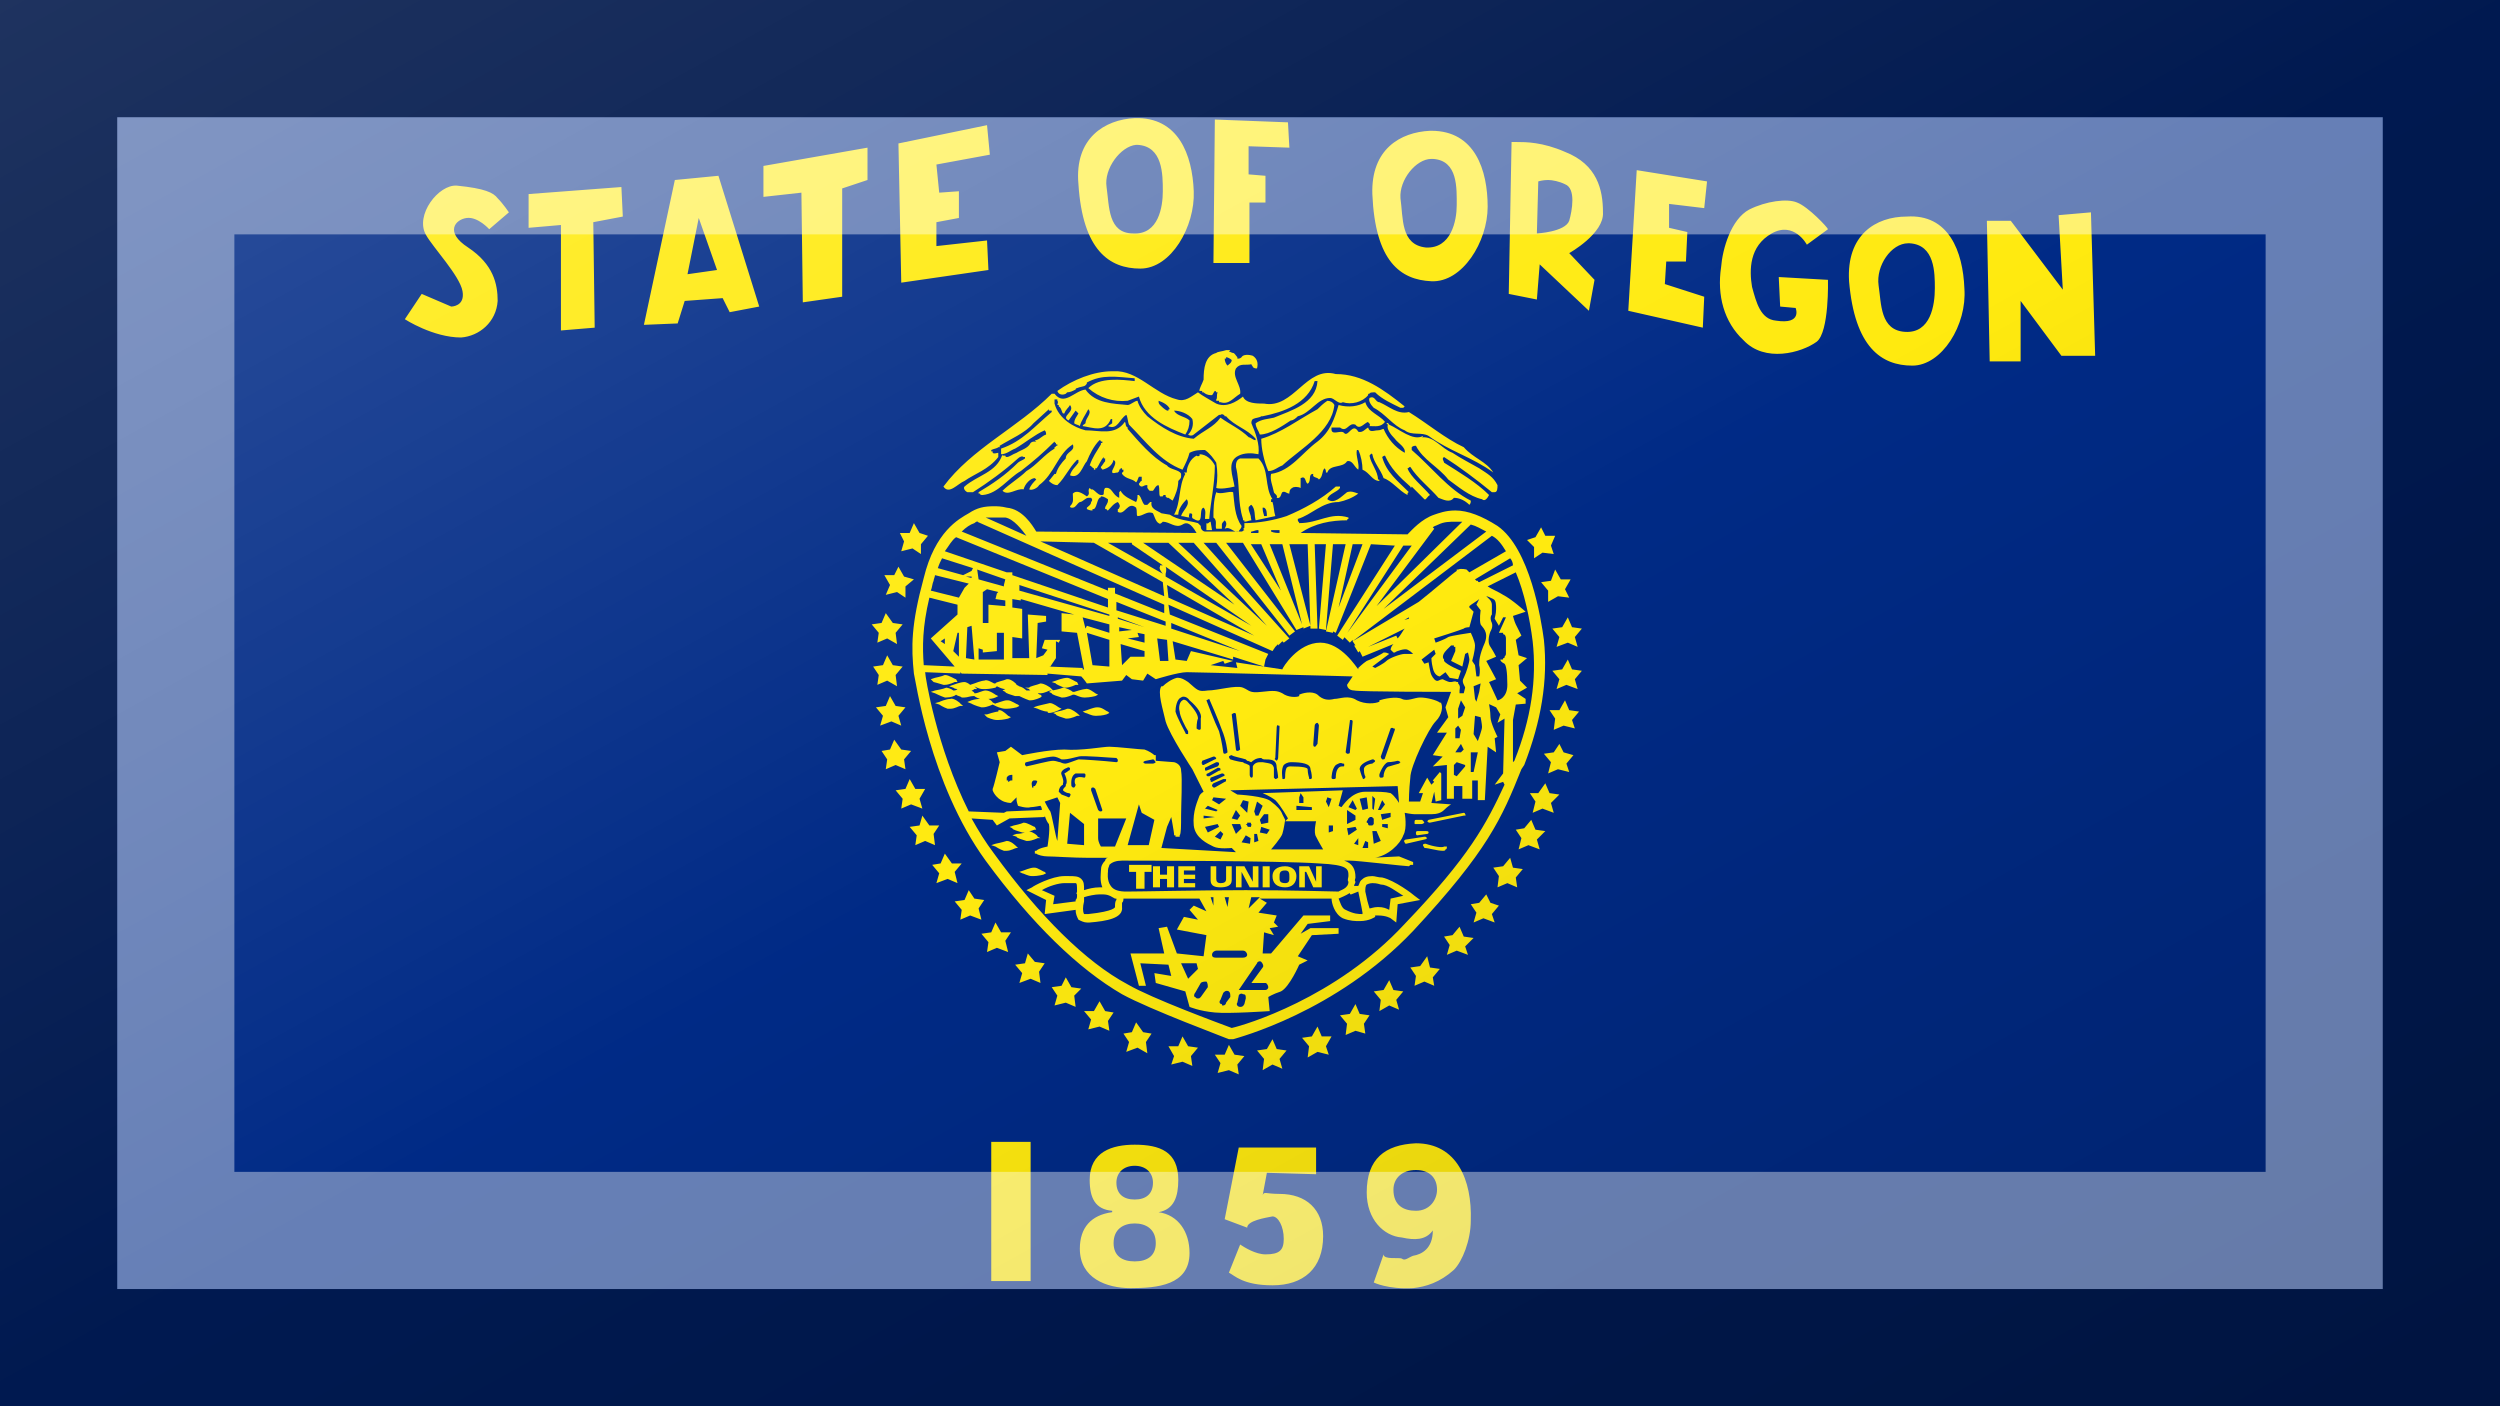 <?xml version="1.0"?>
<svg xmlns="http://www.w3.org/2000/svg" xmlns:xlink="http://www.w3.org/1999/xlink" version="1.1" width="640" height="360" viewBox="0 0 640 360">
<!-- Generated by Kreative Vexillo v1.0 -->
<style>
.blue{fill:rgb(0,42,134);}
.yellow{fill:rgb(255,234,15);}
</style>
<defs>
<path id="seal" d="M 0.176 -0.155 C 0.176 -0.153 0.176 -0.15 0.174 -0.15 L 0.172 -0.15 C 0.161 -0.159 0.149 -0.168 0.138 -0.175 C 0.136 -0.174 0.138 -0.172 0.138 -0.171 C 0.149 -0.164 0.161 -0.157 0.17 -0.148 C 0.169 -0.146 0.167 -0.143 0.165 -0.145 C 0.156 -0.147 0.148 -0.154 0.141 -0.159 C 0.134 -0.168 0.123 -0.173 0.118 -0.183 C 0.117 -0.183 0.116 -0.183 0.115 -0.182 V -0.18 C 0.129 -0.168 0.141 -0.152 0.157 -0.144 C 0.157 -0.143 0.157 -0.142 0.156 -0.141 C 0.153 -0.144 0.149 -0.146 0.145 -0.146 C 0.142 -0.142 0.137 -0.145 0.134 -0.146 C 0.128 -0.153 0.119 -0.16 0.114 -0.168 C 0.113 -0.168 0.113 -0.167 0.112 -0.167 C 0.114 -0.161 0.123 -0.154 0.128 -0.148 C 0.126 -0.147 0.125 -0.144 0.124 -0.145 L 0.115 -0.154 C 0.115 -0.153 0.114 -0.153 0.114 -0.154 C 0.106 -0.161 0.1 -0.167 0.096 -0.176 C 0.096 -0.176 0.095 -0.176 0.094 -0.175 C 0.097 -0.164 0.105 -0.158 0.113 -0.15 C 0.112 -0.15 0.112 -0.149 0.112 -0.148 C 0.106 -0.151 0.101 -0.158 0.095 -0.16 C 0.093 -0.166 0.088 -0.171 0.087 -0.177 C 0.086 -0.178 0.086 -0.177 0.085 -0.176 C 0.086 -0.17 0.091 -0.165 0.091 -0.159 C 0.092 -0.159 0.092 -0.159 0.092 -0.158 C 0.087 -0.158 0.085 -0.164 0.08 -0.166 C 0.08 -0.17 0.079 -0.176 0.077 -0.18 H 0.076 C 0.075 -0.176 0.078 -0.17 0.077 -0.166 C 0.074 -0.168 0.073 -0.173 0.069 -0.172 C 0.066 -0.167 0.057 -0.17 0.055 -0.164 L 0.055 -0.164 H 0.054 C 0.054 -0.165 0.054 -0.166 0.053 -0.167 C 0.051 -0.165 0.052 -0.161 0.049 -0.159 C 0.048 -0.161 0.044 -0.16 0.045 -0.163 C 0.041 -0.163 0.044 -0.158 0.041 -0.156 C 0.039 -0.157 0.04 -0.162 0.036 -0.16 L 0.036 -0.153 C 0.034 -0.154 0.031 -0.154 0.03 -0.153 C 0.028 -0.152 0.028 -0.15 0.028 -0.149 C 0.026 -0.149 0.025 -0.151 0.023 -0.15 C 0.022 -0.149 0.022 -0.145 0.019 -0.146 C 0.02 -0.148 0.017 -0.149 0.017 -0.15 C 0.016 -0.155 0.014 -0.159 0.015 -0.163 C 0.029 -0.165 0.037 -0.178 0.048 -0.186 C 0.057 -0.193 0.06 -0.202 0.063 -0.212 C 0.07 -0.21 0.077 -0.211 0.082 -0.214 C 0.084 -0.207 0.092 -0.205 0.096 -0.2 L 0.096 -0.2 C 0.093 -0.196 0.089 -0.197 0.085 -0.197 C 0.086 -0.199 0.084 -0.199 0.084 -0.2 C 0.081 -0.199 0.078 -0.194 0.075 -0.198 C 0.07 -0.2 0.069 -0.192 0.064 -0.196 L 0.058 -0.196 C 0.057 -0.189 0.065 -0.195 0.067 -0.192 C 0.07 -0.189 0.073 -0.2 0.077 -0.193 C 0.08 -0.192 0.082 -0.195 0.084 -0.196 C 0.085 -0.192 0.088 -0.194 0.091 -0.194 C 0.093 -0.194 0.094 -0.195 0.095 -0.195 C 0.098 -0.188 0.103 -0.182 0.11 -0.178 C 0.111 -0.182 0.105 -0.185 0.103 -0.188 C 0.1 -0.191 0.097 -0.195 0.098 -0.198 L 0.097 -0.199 C 0.097 -0.199 0.098 -0.2 0.099 -0.198 C 0.106 -0.195 0.116 -0.186 0.123 -0.19 C 0.123 -0.189 0.122 -0.189 0.122 -0.189 C 0.131 -0.19 0.136 -0.181 0.144 -0.178 C 0.15 -0.174 0.156 -0.171 0.163 -0.167 C 0.169 -0.163 0.173 -0.161 0.176 -0.155 Z M -0.031 -0.128 V -0.123 H -0.027 L -0.028 -0.129 C -0.029 -0.129 -0.03 -0.127 -0.031 -0.128 Z M -0.025 -0.169 C -0.025 -0.169 -0.025 -0.169 -0.025 -0.169 C -0.025 -0.169 -0.025 -0.169 -0.025 -0.169 V -0.169 Z M -0.024 -0.15 C -0.026 -0.144 -0.026 -0.137 -0.026 -0.132 C -0.023 -0.13 -0.025 -0.126 -0.024 -0.124 H -0.02 V -0.127 C -0.02 -0.128 -0.019 -0.129 -0.018 -0.13 C -0.016 -0.128 -0.017 -0.126 -0.018 -0.124 C -0.014 -0.126 -0.012 -0.121 -0.008 -0.122 C -0.008 -0.123 -0.006 -0.124 -0.006 -0.126 C -0.011 -0.133 -0.011 -0.142 -0.012 -0.15 C -0.015 -0.151 -0.021 -0.148 -0.024 -0.15 Z M 0.006 -0.174 C 0.014 -0.166 0.01 -0.154 0.016 -0.145 C 0.016 -0.145 0.016 -0.145 0.016 -0.145 C 0.016 -0.145 0.016 -0.145 0.016 -0.145 C 0.016 -0.145 0.016 -0.145 0.016 -0.145 C 0.016 -0.145 0.016 -0.145 0.016 -0.145 C 0.015 -0.145 0.015 -0.145 0.015 -0.145 C 0.015 -0.145 0.015 -0.144 0.015 -0.144 C 0.015 -0.144 0.015 -0.144 0.015 -0.144 C 0.015 -0.144 0.015 -0.144 0.015 -0.144 C 0.015 -0.144 0.015 -0.144 0.015 -0.144 C 0.015 -0.144 0.015 -0.144 0.015 -0.144 S 0.015 -0.144 0.015 -0.144 C 0.015 -0.144 0.015 -0.144 0.015 -0.144 C 0.015 -0.144 0.015 -0.144 0.015 -0.144 C 0.015 -0.144 0.015 -0.144 0.015 -0.144 C 0.015 -0.144 0.015 -0.144 0.015 -0.144 C 0.015 -0.144 0.015 -0.143 0.015 -0.143 C 0.015 -0.143 0.016 -0.143 0.016 -0.143 C 0.017 -0.14 0.017 -0.136 0.018 -0.133 L 0.004 -0.13 C 0.003 -0.133 0.004 -0.138 0.001 -0.141 C 8.000011E-4 -0.141 3.0000112E-4 -0.141 -9.99989E-5 -0.14 C -2.999989E-4 -0.14 -4.999989E-4 -0.14 -5.999989E-4 -0.14 C -0.002 -0.138 8.00001E-4 -0.134 6.0000113E-4 -0.132 L 0.001 -0.13 C -5.9999886E-4 -0.13 -0.002 -0.129 -0.004 -0.129 C -0.004 -0.129 -0.004 -0.129 -0.004 -0.129 C -0.004 -0.129 -0.004 -0.13 -0.004 -0.13 S -0.004 -0.13 -0.004 -0.13 C -0.005 -0.13 -0.005 -0.13 -0.005 -0.13 C -0.005 -0.13 -0.005 -0.13 -0.005 -0.131 C -0.009 -0.143 -0.007 -0.156 -0.01 -0.168 C -0.01 -0.17 -0.01 -0.173 -0.007 -0.174 C -0.005 -0.174 -0.004 -0.174 -0.002 -0.174 C 7.0E-4 -0.174 0.003 -0.174 0.006 -0.174 Z M 0.01 -0.133 C 0.011 -0.133 0.011 -0.133 0.011 -0.133 C 0.011 -0.133 0.011 -0.133 0.011 -0.133 C 0.012 -0.133 0.012 -0.133 0.012 -0.133 C 0.012 -0.133 0.012 -0.133 0.012 -0.133 S 0.012 -0.133 0.012 -0.133 S 0.012 -0.133 0.012 -0.133 S 0.012 -0.133 0.012 -0.133 C 0.012 -0.135 0.012 -0.138 0.01 -0.139 C 0.01 -0.139 0.009 -0.139 0.009 -0.139 C 0.009 -0.138 0.009 -0.138 0.009 -0.138 C 0.009 -0.138 0.009 -0.138 0.009 -0.138 C 0.009 -0.138 0.009 -0.138 0.009 -0.138 C 0.009 -0.136 0.01 -0.134 0.01 -0.133 Z M -0.036 -0.222 L -0.036 -0.222 C -0.036 -0.224 -0.034 -0.227 -0.033 -0.23 C -0.033 -0.238 -0.032 -0.247 -0.024 -0.249 C -0.023 -0.25 -0.02 -0.25 -0.017 -0.251 C -0.016 -0.251 -0.015 -0.251 -0.014 -0.251 L -0.015 -0.25 C -0.014 -0.25 -0.013 -0.249 -0.012 -0.249 C -0.012 -0.249 -0.012 -0.249 -0.012 -0.249 C -0.011 -0.249 -0.01 -0.247 -0.009 -0.246 C -0.009 -0.246 -0.009 -0.246 -0.009 -0.246 C -0.009 -0.246 -0.009 -0.245 -0.009 -0.245 C -0.009 -0.245 -0.009 -0.245 -0.009 -0.245 C -0.009 -0.245 -0.009 -0.245 -0.009 -0.245 C -0.009 -0.245 -0.009 -0.245 -0.008 -0.245 C -0.008 -0.245 -0.008 -0.245 -0.008 -0.245 C -0.008 -0.245 -0.008 -0.245 -0.008 -0.245 C -0.008 -0.245 -0.007 -0.245 -0.006 -0.246 C -0.005 -0.248 -0.001 -0.248 0.002 -0.247 C 0.005 -0.245 0.006 -0.242 0.005 -0.238 C 0.004 -0.238 0.003 -0.238 0.002 -0.239 C 0.002 -0.239 0.002 -0.239 0.002 -0.239 C 0.002 -0.24 0.001 -0.24 9.999969E-4 -0.241 C -0.003 -0.24 -0.007 -0.242 -0.01 -0.238 C -0.013 -0.232 -0.006 -0.226 -0.007 -0.22 C -0.012 -0.217 -0.015 -0.212 -0.021 -0.214 C -0.021 -0.214 -0.022 -0.214 -0.022 -0.214 C -0.022 -0.215 -0.022 -0.215 -0.022 -0.215 C -0.022 -0.215 -0.022 -0.215 -0.022 -0.215 C -0.022 -0.215 -0.022 -0.215 -0.022 -0.215 C -0.023 -0.215 -0.023 -0.215 -0.023 -0.215 C -0.024 -0.215 -0.024 -0.215 -0.024 -0.215 C -0.024 -0.215 -0.024 -0.215 -0.024 -0.215 C -0.024 -0.215 -0.024 -0.215 -0.024 -0.215 C -0.024 -0.215 -0.024 -0.216 -0.024 -0.216 C -0.024 -0.216 -0.024 -0.216 -0.024 -0.216 C -0.024 -0.216 -0.024 -0.216 -0.024 -0.216 C -0.024 -0.216 -0.024 -0.216 -0.024 -0.216 C -0.023 -0.217 -0.024 -0.219 -0.023 -0.221 C -0.023 -0.221 -0.023 -0.221 -0.024 -0.221 C -0.024 -0.222 -0.025 -0.222 -0.025 -0.222 C -0.026 -0.221 -0.026 -0.22 -0.027 -0.219 C -0.027 -0.219 -0.027 -0.219 -0.027 -0.219 C -0.027 -0.219 -0.027 -0.219 -0.028 -0.219 C -0.028 -0.219 -0.028 -0.219 -0.028 -0.219 C -0.03 -0.219 -0.032 -0.22 -0.033 -0.221 C -0.033 -0.221 -0.033 -0.221 -0.034 -0.221 C -0.034 -0.221 -0.034 -0.221 -0.034 -0.221 C -0.034 -0.221 -0.034 -0.221 -0.034 -0.221 C -0.034 -0.221 -0.034 -0.221 -0.034 -0.221 C -0.034 -0.221 -0.034 -0.222 -0.034 -0.222 C -0.035 -0.222 -0.035 -0.222 -0.036 -0.222 C -0.036 -0.222 -0.036 -0.222 -0.036 -0.222 C -0.036 -0.222 -0.036 -0.222 -0.036 -0.222 Z M -0.016 -0.24 C -0.015 -0.241 -0.013 -0.242 -0.013 -0.244 C -0.014 -0.245 -0.016 -0.246 -0.017 -0.246 C -0.017 -0.246 -0.017 -0.246 -0.017 -0.246 C -0.017 -0.246 -0.017 -0.246 -0.017 -0.246 C -0.017 -0.246 -0.017 -0.246 -0.017 -0.246 C -0.017 -0.246 -0.017 -0.245 -0.017 -0.245 C -0.017 -0.245 -0.017 -0.245 -0.017 -0.245 C -0.017 -0.245 -0.017 -0.245 -0.017 -0.245 C -0.017 -0.245 -0.018 -0.245 -0.018 -0.245 C -0.018 -0.245 -0.018 -0.245 -0.018 -0.245 C -0.018 -0.243 -0.017 -0.241 -0.016 -0.24 Z M -0.141 -0.22 H -0.139 C -0.132 -0.211 -0.125 -0.222 -0.117 -0.223 C -0.11 -0.213 -0.097 -0.213 -0.087 -0.212 C -0.085 -0.212 -0.082 -0.215 -0.08 -0.215 C -0.079 -0.211 -0.076 -0.207 -0.073 -0.204 C -0.063 -0.196 -0.052 -0.189 -0.04 -0.188 C -0.033 -0.194 -0.026 -0.196 -0.021 -0.203 C -0.014 -0.198 -0.007 -0.195 -7.999912E-4 -0.189 C 7.000088E-4 -0.189 0.002 -0.187 0.004 -0.187 L 0.004 -0.187 L 0.004 -0.188 C -0.002 -0.195 -0.011 -0.197 -0.017 -0.204 L -0.018 -0.204 C -0.018 -0.205 -0.02 -0.206 -0.021 -0.205 C -0.021 -0.205 -0.021 -0.205 -0.022 -0.205 L -0.04 -0.191 C -0.04 -0.191 -0.04 -0.191 -0.04 -0.191 C -0.041 -0.19 -0.043 -0.19 -0.044 -0.191 C -0.041 -0.194 -0.04 -0.198 -0.041 -0.202 C -0.044 -0.206 -0.05 -0.208 -0.054 -0.208 C -0.052 -0.204 -0.046 -0.204 -0.043 -0.201 C -0.043 -0.197 -0.044 -0.194 -0.046 -0.191 C -0.059 -0.196 -0.075 -0.203 -0.079 -0.218 L -0.087 -0.215 C -0.097 -0.214 -0.107 -0.217 -0.115 -0.224 C -0.107 -0.232 -0.091 -0.23 -0.082 -0.229 V -0.231 C -0.095 -0.232 -0.105 -0.234 -0.116 -0.228 C -0.116 -0.227 -0.116 -0.227 -0.117 -0.226 C -0.118 -0.225 -0.121 -0.225 -0.123 -0.224 C -0.123 -0.224 -0.123 -0.224 -0.123 -0.224 C -0.123 -0.224 -0.124 -0.224 -0.124 -0.223 C -0.126 -0.222 -0.128 -0.221 -0.13 -0.221 L -0.131 -0.22 C -0.133 -0.219 -0.136 -0.219 -0.137 -0.222 C -0.126 -0.23 -0.111 -0.236 -0.098 -0.236 C -0.098 -0.236 -0.097 -0.236 -0.097 -0.236 C -0.08 -0.237 -0.068 -0.22 -0.052 -0.216 C -0.046 -0.214 -0.042 -0.218 -0.037 -0.221 C -0.033 -0.218 -0.029 -0.216 -0.024 -0.213 C -0.017 -0.21 -0.01 -0.214 -0.005 -0.218 C -0.003 -0.213 0.005 -0.213 0.01 -0.213 C 0.031 -0.209 0.04 -0.24 0.061 -0.234 C 0.08 -0.234 0.095 -0.223 0.11 -0.211 C 0.11 -0.211 0.11 -0.211 0.109 -0.21 C 0.109 -0.21 0.109 -0.21 0.109 -0.21 S 0.109 -0.21 0.109 -0.21 S 0.109 -0.21 0.109 -0.21 C 0.108 -0.21 0.108 -0.21 0.107 -0.21 C 0.101 -0.213 0.094 -0.216 0.089 -0.221 C 0.087 -0.221 0.085 -0.221 0.085 -0.22 C 0.084 -0.22 0.084 -0.22 0.084 -0.219 C 0.08 -0.214 0.072 -0.212 0.066 -0.214 C 0.063 -0.212 0.06 -0.217 0.057 -0.217 C 0.048 -0.217 0.043 -0.206 0.034 -0.204 C 0.033 -0.203 0.031 -0.201 0.029 -0.201 C 0.023 -0.197 0.014 -0.191 0.007 -0.191 C 0.006 -0.194 0.004 -0.196 0.004 -0.199 C 0.008 -0.202 0.013 -0.202 0.017 -0.203 C 0.029 -0.208 0.047 -0.213 0.048 -0.229 H 0.046 C 0.041 -0.213 0.024 -0.207 0.009 -0.204 C 0.009 -0.204 0.009 -0.204 0.008 -0.204 C 0.007 -0.203 0.004 -0.203 0.002 -0.202 C 0.002 -0.202 0.002 -0.202 0.002 -0.202 C 0.001 -0.201 9.999997E-4 -0.2 0.001 -0.199 C 0.004 -0.192 0.007 -0.184 0.006 -0.177 C 0.001 -0.178 -0.004 -0.178 -0.008 -0.176 C -0.017 -0.172 -0.012 -0.161 -0.011 -0.154 C -0.015 -0.153 -0.021 -0.152 -0.024 -0.153 C -0.023 -0.159 -0.023 -0.165 -0.024 -0.171 C -0.026 -0.174 -0.028 -0.177 -0.032 -0.18 C -0.036 -0.18 -0.039 -0.18 -0.043 -0.178 C -0.044 -0.174 -0.046 -0.17 -0.048 -0.166 C -0.064 -0.172 -0.074 -0.186 -0.086 -0.198 C -0.087 -0.2 -0.087 -0.204 -0.088 -0.205 C -0.093 -0.202 -0.094 -0.194 -0.101 -0.197 L -0.098 -0.199 C -0.098 -0.199 -0.098 -0.2 -0.098 -0.201 C -0.098 -0.201 -0.098 -0.201 -0.098 -0.201 C -0.098 -0.201 -0.098 -0.202 -0.098 -0.202 C -0.098 -0.202 -0.098 -0.202 -0.098 -0.202 C -0.098 -0.202 -0.099 -0.202 -0.099 -0.202 C -0.103 -0.192 -0.112 -0.196 -0.119 -0.197 C -0.119 -0.197 -0.119 -0.197 -0.119 -0.197 C -0.119 -0.197 -0.119 -0.197 -0.119 -0.197 C -0.119 -0.197 -0.119 -0.197 -0.119 -0.197 C -0.119 -0.197 -0.119 -0.197 -0.119 -0.197 C -0.119 -0.197 -0.119 -0.197 -0.119 -0.197 C -0.119 -0.198 -0.118 -0.198 -0.117 -0.199 C -0.117 -0.203 -0.112 -0.206 -0.115 -0.209 C -0.117 -0.205 -0.12 -0.201 -0.121 -0.197 C -0.122 -0.198 -0.124 -0.198 -0.125 -0.199 C -0.125 -0.202 -0.123 -0.204 -0.122 -0.206 L -0.124 -0.208 L -0.129 -0.201 C -0.135 -0.204 -0.124 -0.207 -0.128 -0.212 C -0.129 -0.21 -0.131 -0.209 -0.132 -0.206 C -0.132 -0.206 -0.133 -0.206 -0.133 -0.206 C -0.134 -0.207 -0.134 -0.21 -0.136 -0.211 C -0.136 -0.211 -0.136 -0.211 -0.136 -0.211 C -0.136 -0.211 -0.136 -0.211 -0.136 -0.211 C -0.136 -0.211 -0.136 -0.211 -0.136 -0.211 C -0.136 -0.211 -0.136 -0.211 -0.136 -0.211 C -0.136 -0.211 -0.136 -0.212 -0.136 -0.212 C -0.136 -0.212 -0.136 -0.212 -0.136 -0.212 C -0.136 -0.212 -0.137 -0.212 -0.137 -0.212 C -0.137 -0.213 -0.136 -0.214 -0.137 -0.215 C -0.137 -0.215 -0.137 -0.215 -0.137 -0.215 C -0.137 -0.215 -0.137 -0.215 -0.137 -0.215 C -0.137 -0.216 -0.137 -0.216 -0.137 -0.216 C -0.137 -0.216 -0.137 -0.216 -0.137 -0.216 C -0.137 -0.216 -0.137 -0.216 -0.137 -0.216 C -0.137 -0.216 -0.137 -0.216 -0.137 -0.216 C -0.137 -0.216 -0.137 -0.216 -0.137 -0.216 C -0.137 -0.216 -0.138 -0.216 -0.138 -0.216 C -0.138 -0.216 -0.138 -0.216 -0.138 -0.216 C -0.138 -0.216 -0.138 -0.216 -0.139 -0.216 L -0.139 -0.213 C -0.136 -0.202 -0.125 -0.196 -0.117 -0.194 C -0.107 -0.194 -0.096 -0.19 -0.089 -0.2 C -0.088 -0.199 -0.089 -0.197 -0.087 -0.196 C -0.087 -0.196 -0.087 -0.196 -0.087 -0.195 C -0.079 -0.186 -0.07 -0.175 -0.059 -0.169 C -0.059 -0.169 -0.059 -0.169 -0.059 -0.169 C -0.057 -0.166 -0.05 -0.166 -0.049 -0.163 C -0.049 -0.163 -0.049 -0.163 -0.049 -0.163 C -0.049 -0.163 -0.049 -0.163 -0.049 -0.163 C -0.049 -0.162 -0.049 -0.162 -0.049 -0.162 C -0.049 -0.162 -0.049 -0.162 -0.049 -0.162 C -0.049 -0.162 -0.049 -0.162 -0.049 -0.162 C -0.049 -0.162 -0.049 -0.161 -0.049 -0.161 C -0.049 -0.16 -0.05 -0.159 -0.051 -0.158 C -0.051 -0.153 -0.053 -0.148 -0.055 -0.144 L -0.058 -0.146 L -0.058 -0.146 C -0.059 -0.146 -0.059 -0.146 -0.059 -0.146 C -0.059 -0.146 -0.06 -0.147 -0.06 -0.147 C -0.06 -0.147 -0.06 -0.147 -0.06 -0.147 C -0.06 -0.147 -0.06 -0.147 -0.06 -0.147 C -0.06 -0.147 -0.06 -0.147 -0.06 -0.147 C -0.06 -0.147 -0.06 -0.147 -0.06 -0.147 C -0.06 -0.147 -0.06 -0.147 -0.06 -0.147 S -0.06 -0.147 -0.06 -0.147 C -0.06 -0.147 -0.06 -0.148 -0.06 -0.148 C -0.06 -0.148 -0.06 -0.148 -0.061 -0.148 C -0.061 -0.148 -0.062 -0.148 -0.062 -0.147 C -0.062 -0.147 -0.062 -0.147 -0.062 -0.147 C -0.063 -0.147 -0.063 -0.147 -0.064 -0.147 C -0.065 -0.149 -0.064 -0.152 -0.065 -0.155 C -0.065 -0.155 -0.065 -0.155 -0.065 -0.155 C -0.065 -0.155 -0.065 -0.155 -0.065 -0.155 C -0.065 -0.155 -0.065 -0.155 -0.065 -0.155 C -0.067 -0.155 -0.068 -0.152 -0.069 -0.151 C -0.07 -0.151 -0.07 -0.151 -0.071 -0.151 C -0.072 -0.151 -0.072 -0.152 -0.073 -0.153 C -0.073 -0.154 -0.073 -0.154 -0.073 -0.155 C -0.073 -0.155 -0.074 -0.155 -0.074 -0.155 C -0.074 -0.155 -0.074 -0.155 -0.074 -0.155 C -0.074 -0.155 -0.074 -0.155 -0.074 -0.155 C -0.074 -0.155 -0.074 -0.155 -0.074 -0.155 C -0.074 -0.155 -0.074 -0.155 -0.074 -0.155 C -0.075 -0.155 -0.076 -0.154 -0.077 -0.154 C -0.077 -0.154 -0.077 -0.154 -0.077 -0.154 C -0.078 -0.154 -0.079 -0.155 -0.079 -0.156 C -0.079 -0.156 -0.079 -0.156 -0.079 -0.156 C -0.079 -0.156 -0.079 -0.156 -0.079 -0.156 C -0.079 -0.156 -0.079 -0.156 -0.079 -0.156 C -0.078 -0.157 -0.078 -0.158 -0.077 -0.158 C -0.077 -0.158 -0.077 -0.159 -0.077 -0.159 C -0.077 -0.159 -0.077 -0.159 -0.077 -0.159 C -0.077 -0.159 -0.077 -0.159 -0.077 -0.159 C -0.077 -0.159 -0.077 -0.159 -0.077 -0.159 C -0.077 -0.159 -0.077 -0.159 -0.077 -0.159 C -0.077 -0.159 -0.077 -0.159 -0.077 -0.159 C -0.077 -0.159 -0.077 -0.159 -0.077 -0.159 C -0.077 -0.159 -0.077 -0.159 -0.077 -0.159 C -0.077 -0.16 -0.077 -0.16 -0.077 -0.161 C -0.077 -0.161 -0.077 -0.161 -0.077 -0.161 H -0.079 C -0.08 -0.159 -0.08 -0.158 -0.081 -0.157 C -0.084 -0.16 -0.088 -0.159 -0.091 -0.163 C -0.091 -0.163 -0.091 -0.163 -0.091 -0.164 C -0.09 -0.164 -0.09 -0.165 -0.09 -0.165 C -0.09 -0.165 -0.09 -0.166 -0.09 -0.166 C -0.09 -0.166 -0.09 -0.166 -0.091 -0.166 C -0.091 -0.166 -0.091 -0.166 -0.091 -0.167 C -0.092 -0.167 -0.092 -0.167 -0.092 -0.167 C -0.092 -0.167 -0.092 -0.166 -0.093 -0.166 C -0.093 -0.166 -0.093 -0.166 -0.093 -0.166 C -0.093 -0.166 -0.093 -0.165 -0.093 -0.165 C -0.093 -0.165 -0.093 -0.165 -0.093 -0.165 C -0.093 -0.165 -0.094 -0.164 -0.094 -0.164 C -0.094 -0.164 -0.094 -0.164 -0.094 -0.164 C -0.096 -0.164 -0.097 -0.163 -0.098 -0.164 C -0.098 -0.164 -0.098 -0.164 -0.098 -0.164 C -0.098 -0.164 -0.098 -0.164 -0.098 -0.164 S -0.098 -0.164 -0.098 -0.164 C -0.098 -0.164 -0.098 -0.164 -0.098 -0.164 C -0.098 -0.164 -0.098 -0.164 -0.098 -0.164 C -0.098 -0.164 -0.098 -0.164 -0.098 -0.164 C -0.098 -0.164 -0.098 -0.164 -0.098 -0.164 C -0.098 -0.164 -0.098 -0.164 -0.098 -0.164 S -0.098 -0.164 -0.098 -0.164 C -0.098 -0.164 -0.098 -0.164 -0.098 -0.165 C -0.098 -0.166 -0.095 -0.17 -0.096 -0.172 C -0.096 -0.172 -0.096 -0.172 -0.096 -0.172 C -0.096 -0.172 -0.096 -0.172 -0.096 -0.172 C -0.097 -0.173 -0.097 -0.173 -0.097 -0.173 C -0.098 -0.169 -0.101 -0.167 -0.105 -0.166 C -0.105 -0.167 -0.106 -0.167 -0.106 -0.167 C -0.106 -0.167 -0.106 -0.167 -0.106 -0.167 S -0.106 -0.167 -0.106 -0.167 C -0.106 -0.167 -0.106 -0.168 -0.106 -0.168 C -0.106 -0.168 -0.106 -0.168 -0.106 -0.168 C -0.106 -0.168 -0.106 -0.168 -0.106 -0.168 C -0.106 -0.168 -0.106 -0.168 -0.106 -0.168 C -0.106 -0.168 -0.106 -0.168 -0.106 -0.168 C -0.106 -0.168 -0.106 -0.168 -0.106 -0.168 C -0.105 -0.169 -0.104 -0.171 -0.103 -0.172 C -0.103 -0.172 -0.103 -0.172 -0.103 -0.172 C -0.103 -0.172 -0.103 -0.172 -0.103 -0.172 C -0.103 -0.173 -0.103 -0.174 -0.103 -0.174 C -0.103 -0.174 -0.103 -0.174 -0.103 -0.174 C -0.103 -0.174 -0.104 -0.174 -0.104 -0.174 C -0.104 -0.174 -0.104 -0.175 -0.104 -0.175 C -0.104 -0.175 -0.104 -0.175 -0.104 -0.175 C -0.104 -0.175 -0.104 -0.175 -0.104 -0.175 C -0.106 -0.173 -0.107 -0.17 -0.109 -0.167 C -0.109 -0.167 -0.109 -0.167 -0.109 -0.167 C -0.109 -0.167 -0.11 -0.167 -0.11 -0.167 C -0.11 -0.167 -0.11 -0.167 -0.11 -0.167 C -0.11 -0.167 -0.11 -0.167 -0.11 -0.167 C -0.11 -0.167 -0.11 -0.167 -0.11 -0.167 C -0.11 -0.167 -0.11 -0.167 -0.11 -0.167 C -0.11 -0.167 -0.11 -0.166 -0.11 -0.166 C -0.11 -0.166 -0.111 -0.166 -0.111 -0.166 C -0.111 -0.166 -0.111 -0.166 -0.111 -0.166 C -0.111 -0.166 -0.111 -0.167 -0.111 -0.167 C -0.111 -0.167 -0.111 -0.167 -0.111 -0.167 C -0.111 -0.167 -0.111 -0.167 -0.111 -0.167 C -0.111 -0.167 -0.111 -0.167 -0.111 -0.167 C -0.111 -0.167 -0.111 -0.167 -0.111 -0.167 C -0.112 -0.167 -0.113 -0.169 -0.114 -0.169 C -0.114 -0.169 -0.114 -0.169 -0.114 -0.169 C -0.114 -0.169 -0.114 -0.169 -0.114 -0.169 C -0.114 -0.169 -0.114 -0.169 -0.114 -0.169 C -0.112 -0.175 -0.109 -0.179 -0.106 -0.184 C -0.106 -0.184 -0.106 -0.184 -0.106 -0.184 C -0.106 -0.184 -0.106 -0.184 -0.106 -0.184 C -0.106 -0.184 -0.106 -0.185 -0.106 -0.185 C -0.106 -0.185 -0.106 -0.185 -0.106 -0.185 C -0.106 -0.185 -0.106 -0.185 -0.106 -0.185 C -0.106 -0.185 -0.106 -0.185 -0.106 -0.185 C -0.106 -0.185 -0.106 -0.185 -0.106 -0.185 C -0.106 -0.185 -0.105 -0.185 -0.105 -0.185 C -0.105 -0.185 -0.105 -0.185 -0.105 -0.185 C -0.105 -0.185 -0.105 -0.185 -0.105 -0.185 S -0.105 -0.185 -0.105 -0.185 C -0.105 -0.185 -0.105 -0.185 -0.105 -0.185 S -0.105 -0.185 -0.105 -0.185 C -0.105 -0.185 -0.105 -0.185 -0.105 -0.185 C -0.105 -0.185 -0.105 -0.186 -0.105 -0.186 C -0.105 -0.186 -0.105 -0.186 -0.105 -0.186 C -0.105 -0.186 -0.106 -0.186 -0.106 -0.186 C -0.106 -0.186 -0.106 -0.186 -0.106 -0.186 C -0.106 -0.186 -0.106 -0.186 -0.106 -0.186 C -0.106 -0.186 -0.106 -0.186 -0.106 -0.186 C -0.106 -0.186 -0.106 -0.186 -0.106 -0.186 C -0.106 -0.187 -0.107 -0.187 -0.107 -0.187 C -0.107 -0.187 -0.107 -0.187 -0.107 -0.187 C -0.107 -0.187 -0.107 -0.187 -0.107 -0.187 C -0.111 -0.183 -0.114 -0.177 -0.116 -0.172 C -0.119 -0.169 -0.121 -0.159 -0.128 -0.162 C -0.127 -0.166 -0.124 -0.168 -0.122 -0.171 C -0.122 -0.171 -0.122 -0.172 -0.122 -0.172 C -0.122 -0.172 -0.122 -0.172 -0.122 -0.172 C -0.122 -0.172 -0.122 -0.172 -0.122 -0.172 C -0.122 -0.172 -0.122 -0.172 -0.122 -0.172 C -0.122 -0.172 -0.122 -0.172 -0.122 -0.172 C -0.122 -0.172 -0.122 -0.172 -0.122 -0.172 C -0.122 -0.172 -0.122 -0.172 -0.122 -0.172 C -0.122 -0.172 -0.122 -0.172 -0.122 -0.172 C -0.122 -0.172 -0.122 -0.173 -0.122 -0.173 C -0.122 -0.173 -0.123 -0.173 -0.123 -0.173 C -0.129 -0.167 -0.131 -0.161 -0.137 -0.155 C -0.139 -0.155 -0.141 -0.156 -0.143 -0.158 L -0.139 -0.163 L -0.138 -0.163 C -0.137 -0.167 -0.134 -0.171 -0.131 -0.174 C -0.131 -0.179 -0.124 -0.179 -0.126 -0.184 C -0.137 -0.177 -0.139 -0.163 -0.15 -0.155 C -0.151 -0.153 -0.155 -0.151 -0.157 -0.152 C -0.156 -0.155 -0.154 -0.157 -0.152 -0.159 L -0.153 -0.16 C -0.156 -0.16 -0.16 -0.156 -0.161 -0.152 C -0.166 -0.153 -0.172 -0.147 -0.176 -0.151 C -0.171 -0.156 -0.164 -0.16 -0.159 -0.165 C -0.152 -0.169 -0.146 -0.177 -0.139 -0.181 C -0.139 -0.181 -0.139 -0.181 -0.139 -0.181 C -0.139 -0.181 -0.139 -0.181 -0.139 -0.181 S -0.139 -0.181 -0.139 -0.181 C -0.139 -0.181 -0.139 -0.182 -0.139 -0.182 C -0.139 -0.182 -0.139 -0.182 -0.139 -0.182 C -0.139 -0.182 -0.139 -0.182 -0.139 -0.182 C -0.139 -0.182 -0.139 -0.182 -0.139 -0.182 C -0.139 -0.182 -0.139 -0.182 -0.139 -0.182 C -0.139 -0.182 -0.139 -0.182 -0.139 -0.182 C -0.138 -0.182 -0.138 -0.183 -0.138 -0.183 C -0.138 -0.183 -0.137 -0.183 -0.137 -0.183 C -0.137 -0.183 -0.137 -0.183 -0.137 -0.183 C -0.137 -0.183 -0.137 -0.183 -0.137 -0.183 C -0.137 -0.183 -0.137 -0.183 -0.137 -0.183 S -0.137 -0.183 -0.137 -0.183 C -0.137 -0.183 -0.137 -0.184 -0.137 -0.184 S -0.137 -0.184 -0.137 -0.184 C -0.137 -0.184 -0.137 -0.184 -0.138 -0.184 C -0.138 -0.184 -0.138 -0.185 -0.138 -0.185 C -0.138 -0.185 -0.139 -0.185 -0.139 -0.186 C -0.147 -0.178 -0.154 -0.172 -0.163 -0.165 C -0.172 -0.16 -0.179 -0.149 -0.19 -0.148 C -0.191 -0.148 -0.192 -0.148 -0.192 -0.149 C -0.192 -0.149 -0.192 -0.149 -0.192 -0.149 C -0.192 -0.149 -0.192 -0.149 -0.192 -0.149 C -0.192 -0.149 -0.192 -0.149 -0.192 -0.149 C -0.192 -0.149 -0.193 -0.149 -0.193 -0.149 C -0.193 -0.149 -0.193 -0.149 -0.193 -0.149 C -0.193 -0.149 -0.193 -0.15 -0.193 -0.15 C -0.193 -0.15 -0.193 -0.15 -0.193 -0.15 C -0.183 -0.156 -0.174 -0.162 -0.165 -0.171 C -0.164 -0.172 -0.161 -0.173 -0.16 -0.174 C -0.16 -0.174 -0.16 -0.174 -0.16 -0.174 C -0.16 -0.174 -0.16 -0.175 -0.16 -0.175 S -0.16 -0.175 -0.16 -0.175 C -0.16 -0.175 -0.16 -0.175 -0.16 -0.175 C -0.16 -0.175 -0.16 -0.175 -0.16 -0.175 C -0.16 -0.175 -0.16 -0.175 -0.16 -0.175 C -0.16 -0.175 -0.161 -0.175 -0.161 -0.175 C -0.162 -0.176 -0.164 -0.175 -0.165 -0.174 C -0.175 -0.165 -0.186 -0.157 -0.197 -0.15 H -0.201 C -0.203 -0.151 -0.204 -0.153 -0.203 -0.154 C -0.203 -0.154 -0.203 -0.154 -0.203 -0.154 C -0.194 -0.162 -0.18 -0.164 -0.176 -0.177 C -0.176 -0.177 -0.176 -0.177 -0.176 -0.177 C -0.176 -0.177 -0.176 -0.176 -0.176 -0.176 C -0.176 -0.176 -0.175 -0.176 -0.175 -0.176 C -0.175 -0.176 -0.175 -0.176 -0.175 -0.176 C -0.175 -0.176 -0.175 -0.176 -0.175 -0.176 C -0.175 -0.176 -0.174 -0.176 -0.174 -0.176 C -0.174 -0.175 -0.173 -0.175 -0.173 -0.175 C -0.171 -0.175 -0.169 -0.177 -0.166 -0.178 C -0.163 -0.18 -0.158 -0.181 -0.156 -0.185 L -0.156 -0.184 V -0.185 C -0.155 -0.186 -0.154 -0.186 -0.153 -0.186 C -0.153 -0.186 -0.153 -0.186 -0.153 -0.186 C -0.153 -0.186 -0.153 -0.186 -0.152 -0.186 L -0.153 -0.187 L -0.152 -0.187 C -0.149 -0.188 -0.148 -0.19 -0.145 -0.191 C -0.145 -0.192 -0.145 -0.193 -0.146 -0.194 C -0.153 -0.191 -0.16 -0.185 -0.167 -0.181 C -0.17 -0.18 -0.173 -0.177 -0.177 -0.177 V -0.181 C -0.162 -0.186 -0.153 -0.197 -0.141 -0.207 C -0.141 -0.207 -0.141 -0.207 -0.141 -0.207 C -0.141 -0.207 -0.141 -0.207 -0.141 -0.207 C -0.141 -0.207 -0.141 -0.207 -0.141 -0.207 C -0.141 -0.207 -0.141 -0.207 -0.141 -0.207 C -0.141 -0.207 -0.141 -0.207 -0.141 -0.207 C -0.141 -0.207 -0.141 -0.208 -0.141 -0.208 C -0.141 -0.208 -0.141 -0.208 -0.141 -0.208 C -0.141 -0.208 -0.141 -0.208 -0.141 -0.208 C -0.141 -0.208 -0.142 -0.208 -0.142 -0.208 C -0.142 -0.208 -0.143 -0.208 -0.143 -0.208 S -0.143 -0.208 -0.143 -0.208 C -0.143 -0.208 -0.143 -0.208 -0.143 -0.208 C -0.143 -0.208 -0.143 -0.208 -0.143 -0.209 L -0.154 -0.199 C -0.16 -0.192 -0.17 -0.188 -0.178 -0.183 C -0.178 -0.183 -0.178 -0.183 -0.178 -0.183 C -0.178 -0.183 -0.178 -0.183 -0.178 -0.182 C -0.178 -0.182 -0.178 -0.182 -0.178 -0.182 C -0.178 -0.182 -0.178 -0.182 -0.179 -0.182 C -0.179 -0.182 -0.179 -0.182 -0.179 -0.182 C -0.179 -0.182 -0.179 -0.182 -0.179 -0.182 C -0.18 -0.181 -0.182 -0.181 -0.184 -0.18 C -0.184 -0.179 -0.184 -0.179 -0.184 -0.179 C -0.184 -0.179 -0.183 -0.179 -0.183 -0.179 C -0.183 -0.179 -0.183 -0.179 -0.183 -0.179 C -0.183 -0.179 -0.183 -0.179 -0.183 -0.179 C -0.183 -0.179 -0.183 -0.179 -0.183 -0.179 C -0.183 -0.179 -0.183 -0.178 -0.183 -0.178 C -0.183 -0.178 -0.183 -0.178 -0.183 -0.178 C -0.183 -0.178 -0.183 -0.178 -0.183 -0.178 C -0.183 -0.178 -0.183 -0.178 -0.183 -0.178 C -0.183 -0.178 -0.183 -0.178 -0.183 -0.178 C -0.183 -0.178 -0.183 -0.178 -0.183 -0.178 C -0.182 -0.177 -0.18 -0.178 -0.179 -0.178 C -0.179 -0.178 -0.179 -0.177 -0.179 -0.177 C -0.179 -0.177 -0.179 -0.177 -0.179 -0.177 C -0.179 -0.177 -0.179 -0.177 -0.179 -0.177 C -0.179 -0.177 -0.179 -0.177 -0.179 -0.177 L -0.179 -0.175 C -0.186 -0.166 -0.196 -0.163 -0.203 -0.158 C -0.208 -0.156 -0.214 -0.148 -0.218 -0.154 C -0.198 -0.181 -0.165 -0.196 -0.141 -0.22 Z M -0.057 -0.209 C -0.058 -0.212 -0.062 -0.214 -0.065 -0.215 C -0.065 -0.215 -0.065 -0.215 -0.065 -0.215 C -0.065 -0.215 -0.065 -0.215 -0.065 -0.215 C -0.065 -0.215 -0.065 -0.215 -0.065 -0.215 C -0.065 -0.215 -0.065 -0.215 -0.065 -0.215 C -0.065 -0.215 -0.065 -0.214 -0.065 -0.214 C -0.065 -0.214 -0.065 -0.214 -0.065 -0.214 C -0.065 -0.214 -0.065 -0.214 -0.065 -0.214 C -0.065 -0.214 -0.065 -0.214 -0.065 -0.214 C -0.065 -0.214 -0.065 -0.213 -0.064 -0.212 C -0.063 -0.211 -0.061 -0.209 -0.059 -0.208 C -0.059 -0.208 -0.059 -0.208 -0.059 -0.208 C -0.059 -0.208 -0.059 -0.208 -0.059 -0.208 C -0.059 -0.208 -0.059 -0.208 -0.058 -0.208 C -0.058 -0.209 -0.058 -0.209 -0.057 -0.209 Z M 0.023 -0.169 C 0.036 -0.181 0.058 -0.193 0.06 -0.212 C 0.059 -0.214 0.057 -0.215 0.055 -0.215 C 0.052 -0.213 0.05 -0.211 0.048 -0.209 C 0.035 -0.202 0.022 -0.192 0.008 -0.188 C 0.008 -0.181 0.01 -0.172 0.013 -0.165 C 0.017 -0.165 0.02 -0.168 0.023 -0.169 Z M 0.152 -0.182 C 0.139 -0.188 0.126 -0.199 0.113 -0.207 C 0.105 -0.205 0.099 -0.211 0.092 -0.214 V -0.214 C 0.089 -0.214 0.089 -0.219 0.085 -0.217 C 0.084 -0.215 0.086 -0.212 0.088 -0.21 C 0.096 -0.206 0.102 -0.197 0.11 -0.194 C 0.115 -0.19 0.122 -0.193 0.127 -0.19 C 0.142 -0.179 0.158 -0.175 0.173 -0.164 C 0.168 -0.172 0.159 -0.174 0.152 -0.182 Z M -0.051 -0.134 C -0.051 -0.138 -0.048 -0.142 -0.045 -0.145 C -0.042 -0.141 -0.048 -0.137 -0.049 -0.133 C -0.047 -0.133 -0.045 -0.132 -0.043 -0.132 C -0.044 -0.133 -0.043 -0.134 -0.043 -0.135 C -0.039 -0.135 -0.043 -0.132 -0.04 -0.131 C -0.032 -0.126 -0.037 -0.138 -0.033 -0.139 C -0.031 -0.137 -0.032 -0.134 -0.032 -0.131 H -0.029 C -0.028 -0.143 -0.025 -0.156 -0.025 -0.169 C -0.027 -0.173 -0.031 -0.177 -0.036 -0.177 C -0.035 -0.176 -0.037 -0.175 -0.038 -0.176 C -0.04 -0.175 -0.042 -0.173 -0.043 -0.171 C -0.044 -0.169 -0.045 -0.167 -0.045 -0.164 L -0.047 -0.164 L -0.046 -0.163 C -0.051 -0.154 -0.049 -0.143 -0.054 -0.134 H -0.051 Z M 0.118 0.092 C 0.118 0.093 0.118 0.094 0.119 0.094 C 0.119 0.094 0.119 0.094 0.119 0.094 L 0.126 0.093 C 0.126 0.093 0.127 0.093 0.127 0.092 C 0.127 0.091 0.126 0.091 0.125 0.091 L 0.119 0.091 C 0.118 0.091 0.118 0.092 0.118 0.092 Z M -0.154 0.123 C -0.151 0.123 -0.147 0.122 -0.147 0.122 L -0.145 0.121 L -0.146 0.12 C -0.147 0.12 -0.151 0.117 -0.153 0.117 C -0.153 0.117 -0.153 0.117 -0.154 0.117 C -0.156 0.117 -0.161 0.119 -0.161 0.119 L -0.164 0.12 L -0.162 0.121 C -0.161 0.121 -0.158 0.123 -0.155 0.123 C -0.155 0.123 -0.154 0.123 -0.154 0.123 Z M -0.173 0.098 C -0.173 0.098 -0.173 0.098 -0.173 0.098 C -0.176 0.099 -0.181 0.1 -0.181 0.1 L -0.184 0.101 L -0.181 0.102 C -0.181 0.102 -0.178 0.104 -0.175 0.105 C -0.174 0.105 -0.174 0.105 -0.173 0.105 C -0.17 0.105 -0.167 0.103 -0.166 0.103 L -0.165 0.103 L -0.166 0.102 C -0.167 0.101 -0.17 0.098 -0.173 0.098 Z M 0.118 0.086 H 0.122 C 0.123 0.086 0.124 0.085 0.124 0.085 S 0.123 0.083 0.122 0.083 H 0.118 C 0.117 0.083 0.117 0.084 0.117 0.085 S 0.117 0.086 0.118 0.086 Z M 0.138 0.102 C 0.137 0.103 0.13 0.102 0.125 0.1 C 0.124 0.1 0.123 0.1 0.123 0.101 S 0.124 0.102 0.124 0.103 C 0.127 0.103 0.133 0.105 0.137 0.105 C 0.138 0.105 0.139 0.105 0.139 0.104 C 0.14 0.104 0.14 0.103 0.14 0.102 C 0.14 0.102 0.139 0.102 0.138 0.102 Z M 0.152 0.078 L 0.127 0.083 C 0.127 0.083 0.126 0.084 0.126 0.084 C 0.127 0.085 0.127 0.085 0.128 0.085 C 0.128 0.085 0.128 0.085 0.128 0.085 L 0.152 0.08 C 0.153 0.08 0.154 0.08 0.153 0.079 C 0.153 0.078 0.152 0.078 0.152 0.078 Z M -0.126 -0.008 C -0.127 -0.009 -0.131 -0.011 -0.133 -0.011 C -0.135 -0.01 -0.14 -0.009 -0.141 -0.009 L -0.143 -0.008 L -0.141 -0.007 C -0.141 -0.006 -0.137 -0.005 -0.134 -0.004 C -0.134 -0.004 -0.133 -0.004 -0.133 -0.004 C -0.13 -0.004 -0.126 -0.006 -0.126 -0.006 L -0.125 -0.006 C -0.124 -0.006 -0.121 -0.004 -0.118 -0.004 C -0.118 -0.004 -0.118 -0.004 -0.117 -0.004 C -0.114 -0.004 -0.11 -0.005 -0.11 -0.005 L -0.108 -0.006 L -0.11 -0.007 C -0.11 -0.007 -0.115 -0.011 -0.117 -0.01 C -0.119 -0.01 -0.125 -0.008 -0.125 -0.008 L -0.126 -0.008 Z M 0.126 0.096 C 0.125 0.095 0.125 0.095 0.124 0.095 L 0.111 0.097 C 0.11 0.097 0.109 0.098 0.11 0.099 C 0.11 0.099 0.11 0.1 0.111 0.1 C 0.111 0.1 0.111 0.1 0.111 0.1 L 0.124 0.097 C 0.125 0.097 0.126 0.096 0.126 0.096 Z M -0.162 0.092 C -0.161 0.092 -0.161 0.092 -0.161 0.092 C -0.16 0.092 -0.16 0.092 -0.16 0.092 C -0.163 0.093 -0.166 0.093 -0.166 0.093 L -0.169 0.094 L -0.166 0.095 C -0.166 0.096 -0.162 0.097 -0.159 0.098 C -0.159 0.098 -0.158 0.098 -0.158 0.098 C -0.155 0.098 -0.151 0.096 -0.151 0.096 L -0.149 0.096 L -0.151 0.095 C -0.151 0.094 -0.154 0.092 -0.157 0.091 C -0.155 0.091 -0.154 0.09 -0.153 0.09 L -0.152 0.09 L -0.153 0.088 C -0.154 0.088 -0.158 0.085 -0.161 0.085 C -0.163 0.086 -0.168 0.087 -0.168 0.087 L -0.171 0.088 L -0.169 0.089 C -0.169 0.09 -0.165 0.091 -0.162 0.092 Z M 0.146 -0.137 C 0.155 -0.137 0.165 -0.133 0.176 -0.126 C 0.199 -0.11 0.207 -0.06 0.209 -0.045 C 0.212 -0.016 0.207 0.013 0.195 0.044 L 0.193 0.047 C 0.179 0.082 0.169 0.105 0.116 0.162 C 0.061 0.22 -0.009 0.238 -0.012 0.239 L -0.013 0.239 L -0.015 0.239 C -0.017 0.238 -0.071 0.218 -0.091 0.207 C -0.122 0.189 -0.155 0.157 -0.188 0.112 C -0.228 0.057 -0.238 -0.018 -0.239 -0.021 C -0.241 -0.04 -0.241 -0.056 -0.232 -0.089 C -0.224 -0.122 -0.207 -0.131 -0.2 -0.135 C -0.194 -0.139 -0.189 -0.14 -0.182 -0.14 C -0.18 -0.14 -0.177 -0.14 -0.173 -0.139 C -0.162 -0.138 -0.155 -0.127 -0.152 -0.122 L -0.038 -0.121 C -0.042 -0.128 -0.045 -0.129 -0.048 -0.127 C -0.053 -0.124 -0.057 -0.129 -0.062 -0.129 C -0.063 -0.128 -0.064 -0.127 -0.065 -0.128 C -0.065 -0.128 -0.065 -0.128 -0.065 -0.128 C -0.067 -0.129 -0.068 -0.133 -0.069 -0.135 C -0.069 -0.135 -0.069 -0.135 -0.069 -0.135 C -0.069 -0.135 -0.069 -0.135 -0.069 -0.135 C -0.073 -0.137 -0.076 -0.133 -0.08 -0.133 C -0.081 -0.134 -0.08 -0.136 -0.081 -0.139 C -0.087 -0.144 -0.089 -0.133 -0.094 -0.136 C -0.094 -0.136 -0.094 -0.136 -0.094 -0.136 C -0.094 -0.136 -0.094 -0.137 -0.094 -0.137 C -0.094 -0.137 -0.094 -0.137 -0.094 -0.137 C -0.094 -0.137 -0.094 -0.137 -0.094 -0.137 C -0.094 -0.137 -0.094 -0.137 -0.094 -0.137 C -0.094 -0.137 -0.094 -0.137 -0.094 -0.137 C -0.094 -0.137 -0.094 -0.137 -0.094 -0.137 C -0.094 -0.137 -0.094 -0.137 -0.094 -0.137 C -0.094 -0.137 -0.094 -0.137 -0.094 -0.137 C -0.094 -0.137 -0.094 -0.137 -0.094 -0.137 C -0.094 -0.137 -0.094 -0.137 -0.094 -0.137 C -0.094 -0.137 -0.094 -0.138 -0.094 -0.138 C -0.094 -0.138 -0.093 -0.138 -0.093 -0.139 C -0.092 -0.14 -0.093 -0.142 -0.094 -0.143 C -0.097 -0.142 -0.099 -0.139 -0.101 -0.137 C -0.101 -0.137 -0.102 -0.137 -0.102 -0.138 C -0.102 -0.138 -0.102 -0.138 -0.102 -0.138 C -0.102 -0.138 -0.103 -0.138 -0.103 -0.138 C -0.103 -0.138 -0.103 -0.138 -0.103 -0.138 C -0.103 -0.138 -0.103 -0.138 -0.103 -0.138 C -0.103 -0.138 -0.103 -0.139 -0.103 -0.139 C -0.103 -0.139 -0.103 -0.139 -0.103 -0.139 C -0.103 -0.139 -0.103 -0.139 -0.103 -0.139 C -0.103 -0.14 -0.101 -0.142 -0.101 -0.144 C -0.101 -0.144 -0.101 -0.145 -0.101 -0.145 C -0.101 -0.145 -0.101 -0.145 -0.101 -0.145 C -0.101 -0.145 -0.101 -0.145 -0.101 -0.145 C -0.104 -0.147 -0.105 -0.147 -0.106 -0.147 C -0.106 -0.147 -0.106 -0.146 -0.107 -0.146 C -0.107 -0.146 -0.107 -0.146 -0.107 -0.146 C -0.107 -0.146 -0.107 -0.146 -0.107 -0.146 C -0.107 -0.146 -0.107 -0.146 -0.107 -0.146 C -0.107 -0.146 -0.107 -0.146 -0.107 -0.146 C -0.109 -0.144 -0.109 -0.139 -0.111 -0.138 C -0.111 -0.138 -0.111 -0.138 -0.111 -0.138 C -0.111 -0.138 -0.112 -0.138 -0.112 -0.138 C -0.112 -0.138 -0.112 -0.137 -0.112 -0.137 C -0.112 -0.137 -0.112 -0.137 -0.112 -0.137 C -0.113 -0.137 -0.114 -0.137 -0.116 -0.138 C -0.116 -0.138 -0.116 -0.138 -0.116 -0.138 C -0.116 -0.138 -0.116 -0.138 -0.116 -0.138 C -0.116 -0.139 -0.116 -0.139 -0.116 -0.139 C -0.115 -0.14 -0.113 -0.141 -0.113 -0.143 C -0.112 -0.144 -0.112 -0.145 -0.113 -0.146 C -0.114 -0.146 -0.115 -0.146 -0.115 -0.146 C -0.117 -0.146 -0.119 -0.143 -0.121 -0.143 C -0.123 -0.142 -0.124 -0.139 -0.126 -0.139 C -0.126 -0.139 -0.126 -0.139 -0.126 -0.139 C -0.126 -0.139 -0.126 -0.139 -0.126 -0.139 C -0.126 -0.139 -0.126 -0.139 -0.126 -0.139 C -0.126 -0.139 -0.126 -0.139 -0.126 -0.139 C -0.127 -0.139 -0.127 -0.139 -0.127 -0.139 C -0.127 -0.139 -0.127 -0.139 -0.127 -0.139 C -0.127 -0.139 -0.128 -0.139 -0.128 -0.14 C -0.125 -0.143 -0.126 -0.145 -0.126 -0.149 C -0.123 -0.152 -0.119 -0.149 -0.116 -0.147 C -0.113 -0.149 -0.116 -0.151 -0.114 -0.153 L -0.113 -0.152 C -0.113 -0.152 -0.113 -0.152 -0.112 -0.152 C -0.11 -0.151 -0.108 -0.148 -0.106 -0.148 C -0.106 -0.148 -0.106 -0.148 -0.106 -0.148 S -0.106 -0.148 -0.106 -0.148 C -0.105 -0.148 -0.105 -0.148 -0.105 -0.148 C -0.105 -0.148 -0.105 -0.148 -0.105 -0.148 C -0.105 -0.148 -0.105 -0.148 -0.105 -0.148 C -0.104 -0.148 -0.104 -0.149 -0.104 -0.149 C -0.104 -0.149 -0.104 -0.149 -0.104 -0.149 C -0.104 -0.15 -0.104 -0.152 -0.103 -0.153 C -0.098 -0.154 -0.098 -0.148 -0.093 -0.146 C -0.093 -0.148 -0.093 -0.149 -0.093 -0.15 C -0.093 -0.15 -0.093 -0.15 -0.092 -0.151 C -0.09 -0.147 -0.085 -0.145 -0.081 -0.143 C -0.08 -0.145 -0.08 -0.146 -0.08 -0.148 C -0.079 -0.148 -0.079 -0.148 -0.079 -0.148 C -0.077 -0.146 -0.077 -0.143 -0.075 -0.141 C -0.075 -0.141 -0.075 -0.141 -0.075 -0.141 C -0.075 -0.141 -0.075 -0.141 -0.075 -0.141 C -0.075 -0.141 -0.074 -0.141 -0.074 -0.141 C -0.074 -0.141 -0.074 -0.141 -0.074 -0.141 C -0.074 -0.141 -0.074 -0.141 -0.074 -0.141 C -0.074 -0.141 -0.074 -0.141 -0.074 -0.141 C -0.074 -0.141 -0.074 -0.141 -0.074 -0.141 C -0.074 -0.141 -0.074 -0.141 -0.074 -0.141 C -0.074 -0.141 -0.074 -0.141 -0.074 -0.141 C -0.074 -0.141 -0.074 -0.141 -0.074 -0.141 C -0.074 -0.141 -0.074 -0.141 -0.074 -0.141 C -0.074 -0.141 -0.074 -0.141 -0.074 -0.141 S -0.073 -0.141 -0.073 -0.141 C -0.073 -0.141 -0.073 -0.141 -0.073 -0.141 C -0.073 -0.141 -0.072 -0.142 -0.071 -0.143 C -0.071 -0.143 -0.071 -0.143 -0.071 -0.143 C -0.071 -0.143 -0.071 -0.143 -0.071 -0.143 C -0.071 -0.143 -0.071 -0.143 -0.071 -0.143 C -0.071 -0.143 -0.071 -0.143 -0.071 -0.143 C -0.071 -0.143 -0.071 -0.143 -0.071 -0.143 C -0.07 -0.143 -0.07 -0.143 -0.07 -0.143 C -0.07 -0.143 -0.07 -0.143 -0.07 -0.143 C -0.07 -0.143 -0.07 -0.143 -0.07 -0.143 C -0.071 -0.138 -0.066 -0.137 -0.063 -0.135 L -0.057 -0.134 C -0.051 -0.13 -0.044 -0.13 -0.037 -0.128 L -0.035 -0.126 C -0.035 -0.125 -0.035 -0.124 -0.034 -0.123 C -0.034 -0.123 -0.033 -0.122 -0.032 -0.122 L -0.006 -0.122 C -0.005 -0.122 -0.005 -0.123 -0.004 -0.123 L -0.005 -0.124 C -0.004 -0.124 -0.004 -0.125 -0.004 -0.125 C -0.004 -0.125 -0.004 -0.125 -0.004 -0.125 C -0.004 -0.126 -0.004 -0.126 -0.004 -0.127 C -0.004 -0.127 -0.004 -0.127 -0.004 -0.127 C -0.004 -0.127 -0.004 -0.127 -0.004 -0.127 C -0.004 -0.127 -0.004 -0.127 -0.004 -0.127 C -0.004 -0.127 -0.004 -0.128 -0.004 -0.128 C 0.006 -0.128 0.017 -0.13 0.026 -0.133 C 0.038 -0.138 0.051 -0.145 0.061 -0.154 C 0.061 -0.154 0.062 -0.154 0.062 -0.154 C 0.062 -0.154 0.062 -0.154 0.062 -0.154 C 0.062 -0.154 0.062 -0.154 0.062 -0.154 C 0.062 -0.154 0.062 -0.154 0.062 -0.154 C 0.063 -0.154 0.063 -0.154 0.063 -0.154 C 0.063 -0.154 0.063 -0.154 0.063 -0.154 C 0.063 -0.154 0.063 -0.154 0.063 -0.154 C 0.063 -0.154 0.063 -0.154 0.063 -0.154 C 0.063 -0.154 0.064 -0.154 0.064 -0.154 C 0.064 -0.154 0.064 -0.154 0.064 -0.154 C 0.064 -0.154 0.064 -0.154 0.064 -0.154 C 0.064 -0.154 0.064 -0.154 0.064 -0.154 C 0.064 -0.154 0.064 -0.154 0.064 -0.154 C 0.064 -0.154 0.064 -0.154 0.064 -0.154 C 0.064 -0.154 0.064 -0.154 0.064 -0.154 C 0.064 -0.153 0.064 -0.153 0.064 -0.153 C 0.062 -0.15 0.056 -0.149 0.055 -0.145 C 0.06 -0.141 0.065 -0.147 0.069 -0.15 C 0.072 -0.151 0.074 -0.15 0.077 -0.149 C 0.073 -0.146 0.068 -0.144 0.063 -0.143 C 0.051 -0.143 0.044 -0.134 0.034 -0.131 C 0.034 -0.131 0.034 -0.131 0.034 -0.131 C 0.034 -0.131 0.034 -0.131 0.034 -0.131 C 0.034 -0.131 0.034 -0.131 0.034 -0.131 C 0.034 -0.131 0.034 -0.131 0.034 -0.131 C 0.034 -0.131 0.034 -0.13 0.034 -0.13 C 0.034 -0.13 0.034 -0.13 0.034 -0.13 C 0.034 -0.13 0.034 -0.13 0.034 -0.13 C 0.034 -0.129 0.035 -0.129 0.035 -0.128 C 0.049 -0.128 0.057 -0.136 0.07 -0.132 C 0.07 -0.132 0.07 -0.132 0.07 -0.132 C 0.07 -0.132 0.07 -0.132 0.07 -0.132 S 0.07 -0.132 0.07 -0.132 C 0.07 -0.132 0.07 -0.131 0.07 -0.131 C 0.07 -0.131 0.07 -0.131 0.07 -0.131 C 0.07 -0.131 0.07 -0.131 0.07 -0.131 C 0.07 -0.131 0.07 -0.131 0.07 -0.131 C 0.07 -0.131 0.069 -0.131 0.069 -0.13 C 0.069 -0.13 0.069 -0.13 0.069 -0.13 C 0.058 -0.13 0.046 -0.128 0.036 -0.121 L 0.112 -0.12 C 0.115 -0.123 0.122 -0.131 0.131 -0.134 C 0.134 -0.135 0.139 -0.137 0.146 -0.137 Z M 0.073 -0.113 L 0.063 -0.068 L 0.08 -0.113 L 0.073 -0.113 Z M 0.015 -0.123 C 0.015 -0.123 0.015 -0.122 0.015 -0.122 C 0.015 -0.122 0.015 -0.122 0.015 -0.122 C 0.015 -0.122 0.015 -0.122 0.015 -0.122 C 0.015 -0.122 0.015 -0.122 0.015 -0.122 C 0.015 -0.122 0.015 -0.122 0.015 -0.122 C 0.017 -0.121 0.02 -0.121 0.021 -0.121 C 0.021 -0.122 0.021 -0.122 0.021 -0.122 C 0.021 -0.123 0.021 -0.123 0.021 -0.123 C 0.02 -0.123 0.02 -0.123 0.02 -0.123 C 0.02 -0.123 0.02 -0.123 0.02 -0.123 C 0.019 -0.123 0.019 -0.123 0.018 -0.123 C 0.017 -0.123 0.015 -0.123 0.015 -0.123 Z M 0.014 -0.113 L 0.037 -0.056 L 0.023 -0.113 L 0.014 -0.113 Z M 0.008 -0.113 L 6.000004E-4 -0.113 L 0.022 -0.08 L 0.008 -0.113 Z M 6.0E-4 -0.121 L 0.001 -0.121 L 0.005 -0.121 C 0.005 -0.121 0.006 -0.121 0.006 -0.121 C 0.006 -0.122 0.006 -0.122 0.006 -0.122 C 0.006 -0.122 0.006 -0.122 0.006 -0.122 C 0.006 -0.122 0.007 -0.122 0.007 -0.122 C 0.006 -0.122 0.006 -0.122 0.006 -0.123 C 0.006 -0.123 0.006 -0.123 0.006 -0.123 C 0.006 -0.123 0.006 -0.123 0.006 -0.123 C 0.006 -0.123 0.006 -0.123 0.006 -0.123 C 0.006 -0.123 0.006 -0.123 0.006 -0.123 C 0.006 -0.123 0.006 -0.123 0.006 -0.123 C 0.006 -0.123 0.005 -0.123 0.005 -0.123 C 0.005 -0.123 0.005 -0.124 0.005 -0.124 C 0.005 -0.124 0.005 -0.124 0.005 -0.124 C 0.005 -0.124 0.005 -0.124 0.005 -0.124 C 0.005 -0.124 0.005 -0.124 0.005 -0.124 C 0.005 -0.124 0.005 -0.123 0.005 -0.123 C 0.005 -0.123 0.005 -0.123 0.005 -0.123 C 0.004 -0.123 0.002 -0.122 0.001 -0.122 C 0.001 -0.122 0.001 -0.122 0.001 -0.122 C 0.001 -0.122 0.001 -0.122 0.001 -0.122 C 0.001 -0.122 9.000006E-4 -0.122 9.000006E-4 -0.122 C 7.0E-4 -0.121 6.0E-4 -0.121 6.0E-4 -0.121 Z M -0.051 -0.114 L 0.012 -0.055 L -0.04 -0.114 L -0.051 -0.114 Z M -0.093 -0.054 L -0.093 -0.051 L -0.084 -0.052 L -0.093 -0.054 Z M -0.075 -0.054 L -0.094 -0.061 L -0.094 -0.06 L -0.075 -0.054 Z M -0.075 -0.043 V -0.049 L -0.08 -0.05 L -0.079 -0.047 L -0.087 -0.046 L -0.075 -0.043 Z M -0.092 -0.042 L -0.091 -0.027 L -0.085 -0.033 H -0.075 V -0.037 L -0.092 -0.042 Z M -0.06 -0.055 L -0.06 -0.058 L -0.095 -0.072 L -0.095 -0.066 L -0.06 -0.055 Z M -0.06 -0.092 L -0.06 -0.09 L 0.001 -0.055 L -0.06 -0.097 C -0.059 -0.095 -0.06 -0.092 -0.06 -0.092 Z M -0.066 -0.046 L -0.064 -0.03 L -0.058 -0.03 L -0.059 -0.045 L -0.066 -0.046 Z M -0.058 -0.075 L 0.003 -0.048 L -0.059 -0.084 L -0.058 -0.075 Z M -0.076 -0.114 L -0.011 -0.07 L -0.058 -0.114 L -0.058 -0.114 L -0.076 -0.114 Z M -0.101 -0.114 L -0.062 -0.092 C -0.063 -0.093 -0.065 -0.096 -0.064 -0.097 C -0.064 -0.098 -0.064 -0.098 -0.064 -0.098 C -0.064 -0.098 -0.063 -0.098 -0.063 -0.098 C -0.063 -0.098 -0.063 -0.098 -0.063 -0.098 C -0.063 -0.098 -0.063 -0.098 -0.063 -0.098 S -0.063 -0.098 -0.063 -0.098 C -0.063 -0.098 -0.063 -0.098 -0.063 -0.098 S -0.063 -0.098 -0.063 -0.098 S -0.063 -0.098 -0.063 -0.098 S -0.062 -0.098 -0.062 -0.098 C -0.062 -0.098 -0.062 -0.098 -0.062 -0.098 C -0.062 -0.098 -0.062 -0.098 -0.062 -0.098 C -0.062 -0.098 -0.062 -0.098 -0.062 -0.098 C -0.062 -0.098 -0.062 -0.098 -0.062 -0.098 C -0.062 -0.098 -0.062 -0.098 -0.062 -0.098 C -0.062 -0.098 -0.062 -0.098 -0.062 -0.098 L -0.084 -0.113 L -0.084 -0.114 L -0.101 -0.114 Z M -0.149 -0.115 L -0.061 -0.076 L -0.062 -0.086 L -0.111 -0.114 L -0.11 -0.114 L -0.149 -0.115 Z M -0.188 -0.132 L -0.159 -0.119 C -0.162 -0.123 -0.168 -0.131 -0.174 -0.132 C -0.177 -0.132 -0.18 -0.132 -0.182 -0.132 C -0.184 -0.132 -0.186 -0.132 -0.188 -0.132 Z M -0.205 -0.122 L -0.101 -0.08 L -0.101 -0.082 H -0.096 L -0.096 -0.078 L -0.061 -0.064 L -0.061 -0.07 L -0.194 -0.129 L -0.193 -0.13 C -0.194 -0.129 -0.195 -0.129 -0.196 -0.128 C -0.199 -0.127 -0.202 -0.125 -0.205 -0.122 Z M -0.119 -0.025 L -0.119 -0.024 C -0.118 -0.024 -0.118 -0.024 -0.118 -0.024 L -0.123 -0.05 L -0.134 -0.051 V -0.064 L -0.125 -0.063 L -0.163 -0.074 L -0.163 -0.073 L -0.169 -0.074 V -0.068 L -0.162 -0.067 V -0.046 L -0.169 -0.047 L -0.169 -0.032 L -0.157 -0.032 L -0.158 -0.063 L -0.145 -0.062 L -0.145 -0.058 L -0.151 -0.057 L -0.152 -0.032 L -0.147 -0.034 L -0.144 -0.038 L -0.148 -0.039 L -0.146 -0.045 V -0.045 H -0.135 L -0.136 -0.043 L -0.138 -0.044 L -0.138 -0.032 L -0.142 -0.026 L -0.143 -0.026 L -0.119 -0.025 Z M -0.164 -0.08 L -0.1 -0.062 L -0.1 -0.063 L -0.164 -0.084 L -0.164 -0.08 Z M -0.117 -0.053 L -0.116 -0.055 L -0.1 -0.05 L -0.1 -0.056 L -0.119 -0.061 L -0.117 -0.053 Z M -0.116 -0.05 L -0.112 -0.027 L -0.1 -0.026 L -0.1 -0.045 L -0.116 -0.05 Z M -0.217 -0.108 L -0.173 -0.093 H -0.169 L -0.169 -0.091 L -0.101 -0.068 L -0.101 -0.074 L -0.209 -0.118 C -0.212 -0.116 -0.214 -0.112 -0.217 -0.108 Z M -0.193 -0.031 H -0.175 V -0.05 L -0.18 -0.05 L -0.18 -0.037 L -0.19 -0.036 L -0.19 -0.038 L -0.193 -0.039 V -0.031 Z M -0.175 -0.083 L -0.175 -0.084 L -0.174 -0.088 L -0.194 -0.095 L -0.193 -0.088 L -0.175 -0.083 Z M -0.174 -0.069 V -0.073 L -0.181 -0.074 L -0.18 -0.078 L -0.179 -0.079 L -0.187 -0.081 L -0.19 -0.079 L -0.19 -0.057 H -0.186 V -0.07 L -0.174 -0.069 Z M -0.198 -0.055 L -0.201 -0.054 L -0.202 -0.032 L -0.196 -0.031 L -0.198 -0.055 Z M -0.198 -0.089 V -0.09 L -0.202 -0.09 L -0.198 -0.089 Z M -0.222 -0.096 L -0.204 -0.091 L -0.198 -0.094 L -0.197 -0.096 L -0.219 -0.103 C -0.22 -0.101 -0.221 -0.099 -0.222 -0.096 Z M -0.227 -0.08 L -0.207 -0.075 L -0.203 -0.082 L -0.2 -0.085 L -0.224 -0.091 C -0.224 -0.09 -0.225 -0.088 -0.225 -0.087 C -0.226 -0.085 -0.226 -0.082 -0.227 -0.08 Z M -0.232 -0.027 L -0.21 -0.026 L -0.227 -0.046 L -0.208 -0.063 L -0.208 -0.07 L -0.228 -0.075 C -0.233 -0.054 -0.233 -0.04 -0.232 -0.027 Z M -0.208 -0.05 L -0.211 -0.037 L -0.207 -0.033 V -0.05 L -0.208 -0.05 Z M -0.22 -0.044 L -0.217 -0.042 L -0.217 -0.046 L -0.22 -0.044 Z M 0.174 0.058 L 0.18 0.05 L 0.181 0.011 L 0.176 0.014 L 0.178 0.008 L 0.175 0.003 L 0.17 6.999993E-4 C 0.17 6.999993E-4 0.171 0.006 0.171 0.01 C 0.171 0.014 0.176 0.024 0.176 0.024 L 0.174 0.025 L 0.175 0.035 L 0.169 0.031 L 0.167 0.069 H 0.162 V 0.055 L 0.158 0.055 V 0.068 H 0.151 L 0.151 0.059 H 0.145 V 0.068 L 0.14 0.068 V 0.044 L 0.13 0.045 L 0.137 0.038 L 0.13 0.037 L 0.14 0.021 L 0.133 0.021 L 0.141 0.01 L 0.139 0.003 L 0.143 -0.008 C 0.143 -0.008 0.077 -0.008 0.074 -0.009 C 0.07 -0.009 0.069 -0.012 0.069 -0.013 L 0.073 -0.019 C 0.073 -0.019 -0.038 -0.022 -0.045 -0.022 C -0.051 -0.022 -0.067 -0.017 -0.067 -0.017 L -0.073 -0.021 L -0.076 -0.016 L -0.084 -0.017 L -0.088 -0.02 L -0.091 -0.016 L -0.116 -0.014 C -0.116 -0.014 -0.118 -0.017 -0.12 -0.019 L -0.144 -0.021 L -0.144 -0.02 L -0.205 -0.021 L -0.206 -0.022 L -0.206 -0.021 L -0.231 -0.022 C -0.231 -0.019 -0.223 0.031 -0.2 0.077 L -0.2 0.077 L -0.175 0.078 L -0.173 0.077 L -0.148 0.076 C -0.148 0.074 -0.149 0.073 -0.149 0.073 S -0.154 0.074 -0.156 0.074 C -0.156 0.074 -0.156 0.074 -0.156 0.074 C -0.159 0.075 -0.165 0.073 -0.165 0.073 S -0.166 0.07 -0.166 0.069 C -0.166 0.068 -0.166 0.067 -0.166 0.067 L -0.17 0.071 C -0.17 0.071 -0.174 0.071 -0.177 0.069 C -0.179 0.068 -0.182 0.065 -0.183 0.062 C -0.183 0.062 -0.183 0.062 -0.183 0.062 C -0.183 0.062 -0.183 0.062 -0.183 0.062 C -0.183 0.061 -0.183 0.061 -0.183 0.061 C -0.182 0.059 -0.178 0.042 -0.178 0.042 L -0.18 0.035 L -0.174 0.034 L -0.17 0.031 L -0.162 0.037 C -0.162 0.037 -0.143 0.033 -0.132 0.033 C -0.12 0.034 -0.105 0.031 -0.1 0.031 C -0.095 0.031 -0.078 0.033 -0.075 0.033 C -0.072 0.034 -0.069 0.036 -0.068 0.037 C -0.068 0.037 -0.067 0.037 -0.067 0.037 C -0.067 0.037 -0.067 0.037 -0.067 0.037 C -0.067 0.037 -0.067 0.037 -0.067 0.037 C -0.067 0.039 -0.067 0.041 -0.067 0.041 L -0.054 0.042 C -0.054 0.042 -0.049 0.043 -0.049 0.048 C -0.048 0.053 -0.049 0.073 -0.049 0.08 C -0.049 0.087 -0.049 0.093 -0.05 0.094 C -0.05 0.094 -0.05 0.094 -0.05 0.094 C -0.05 0.095 -0.05 0.095 -0.05 0.095 C -0.05 0.095 -0.05 0.095 -0.05 0.095 C -0.05 0.095 -0.05 0.095 -0.05 0.095 C -0.05 0.095 -0.05 0.095 -0.051 0.095 C -0.051 0.095 -0.052 0.095 -0.053 0.095 C -0.053 0.094 -0.053 0.094 -0.053 0.094 C -0.053 0.094 -0.054 0.094 -0.054 0.094 C -0.054 0.094 -0.054 0.094 -0.054 0.094 C -0.054 0.094 -0.054 0.094 -0.054 0.094 C -0.054 0.094 -0.054 0.094 -0.054 0.094 C -0.054 0.094 -0.054 0.093 -0.054 0.093 C -0.054 0.093 -0.054 0.093 -0.054 0.093 C -0.054 0.092 -0.056 0.081 -0.056 0.081 L -0.059 0.088 L -0.063 0.103 L -0.01 0.106 L -0.013 0.103 C -0.013 0.103 -0.022 0.104 -0.026 0.102 C -0.03 0.1 -0.039 0.096 -0.04 0.087 C -0.041 0.077 -0.037 0.069 -0.036 0.066 C -0.035 0.064 -0.033 0.063 -0.033 0.063 L -0.041 0.047 C -0.041 0.047 -0.057 0.023 -0.06 0.013 C -0.062 0.004 -0.066 -0.008 -0.063 -0.012 C -0.063 -0.012 -0.063 -0.012 -0.063 -0.012 C -0.062 -0.012 -0.062 -0.012 -0.062 -0.012 C -0.06 -0.014 -0.056 -0.017 -0.052 -0.018 C -0.052 -0.018 -0.052 -0.018 -0.052 -0.018 C -0.052 -0.018 -0.052 -0.018 -0.052 -0.018 C -0.052 -0.018 -0.052 -0.018 -0.052 -0.018 C -0.052 -0.018 -0.052 -0.018 -0.052 -0.018 C -0.052 -0.018 -0.052 -0.018 -0.052 -0.018 C -0.052 -0.018 -0.052 -0.018 -0.052 -0.018 C -0.052 -0.018 -0.051 -0.018 -0.051 -0.018 C -0.051 -0.018 -0.051 -0.018 -0.051 -0.018 C -0.049 -0.018 -0.047 -0.017 -0.044 -0.015 C -0.037 -0.009 -0.037 -0.008 -0.03 -0.009 C -0.023 -0.009 -0.01 -0.013 -0.005 -0.011 C -1.9995915E-4 -0.009 -5.999594E-4 -0.007 0.008 -0.008 C 0.017 -0.009 0.019 -0.009 0.023 -0.007 C 0.027 -0.004 0.033 -0.004 0.035 -0.005 C 0.035 -0.005 0.035 -0.005 0.035 -0.005 C 0.035 -0.005 0.035 -0.006 0.035 -0.006 C 0.037 -0.007 0.044 -0.009 0.048 -0.006 C 0.052 -0.002 0.056 -0.002 0.06 -0.003 C 0.064 -0.003 0.07 -0.006 0.076 -0.002 C 0.082 0.001 0.089 4.0003657E-4 0.092 -9.999634E-4 C 0.092 -0.001 0.092 -0.001 0.092 -0.001 C 0.092 -0.001 0.092 -0.001 0.092 -0.001 C 0.092 -0.001 0.092 -0.001 0.092 -0.001 C 0.092 -0.001 0.092 -0.002 0.092 -0.002 C 0.095 -0.003 0.104 -0.005 0.108 -0.003 C 0.112 -0.001 0.117 -0.004 0.121 -0.004 C 0.126 -0.004 0.133 -0.002 0.135 -3.99963E-4 C 0.136 -2.99963E-4 0.136 -1.99963E-4 0.136 -9.9962985E-5 C 0.136 -9.9962985E-5 0.136 3.7012796E-8 0.136 3.7012796E-8 C 0.136 3.7012796E-8 0.136 2.00037E-4 0.136 2.00037E-4 C 0.136 2.00037E-4 0.136 3.00037E-4 0.136 3.00037E-4 C 0.137 0.002 0.137 0.008 0.132 0.013 C 0.127 0.018 0.114 0.045 0.114 0.053 C 0.113 0.062 0.113 0.07 0.113 0.07 H 0.121 L 0.123 0.064 H 0.12 L 0.126 0.053 L 0.129 0.058 L 0.131 0.056 L 0.13 0.055 L 0.135 0.049 L 0.136 0.05 L 0.136 0.069 L 0.132 0.07 L 0.131 0.063 L 0.129 0.071 L 0.143 0.072 C 0.143 0.072 0.141 0.073 0.138 0.076 C 0.136 0.078 0.133 0.079 0.129 0.079 C 0.125 0.079 0.119 0.079 0.117 0.079 C 0.115 0.079 0.11 0.078 0.11 0.078 S 0.112 0.089 0.109 0.094 C 0.107 0.1 0.098 0.109 0.088 0.11 C 0.087 0.11 0.086 0.11 0.086 0.11 C 0.086 0.11 0.086 0.11 0.086 0.11 C 0.086 0.11 0.086 0.11 0.086 0.11 C 0.086 0.11 0.086 0.11 0.086 0.11 C 0.087 0.11 0.106 0.109 0.106 0.109 L 0.116 0.113 C 0.116 0.113 0.116 0.113 0.116 0.113 C 0.116 0.113 0.116 0.113 0.116 0.113 S 0.116 0.113 0.116 0.113 C 0.116 0.113 0.116 0.113 0.116 0.113 C 0.116 0.113 0.116 0.113 0.116 0.113 C 0.116 0.113 0.116 0.113 0.116 0.113 C 0.116 0.114 0.116 0.114 0.116 0.114 C 0.116 0.114 0.116 0.114 0.116 0.114 C 0.116 0.114 0.116 0.114 0.116 0.114 C 0.116 0.114 0.116 0.115 0.116 0.115 C 0.116 0.115 0.116 0.115 0.116 0.115 C 0.116 0.115 0.116 0.115 0.116 0.115 C 0.115 0.115 0.115 0.115 0.115 0.115 C 0.114 0.115 0.114 0.115 0.113 0.116 C 0.11 0.116 0.077 0.112 0.071 0.112 C 0.07 0.112 0.069 0.112 0.067 0.112 C 0.073 0.114 0.075 0.118 0.075 0.124 C 0.075 0.125 0.074 0.126 0.075 0.127 C 0.075 0.128 0.074 0.129 0.074 0.13 L 0.077 0.13 C 0.078 0.128 0.078 0.127 0.079 0.126 C 0.081 0.124 0.083 0.123 0.087 0.123 C 0.089 0.123 0.091 0.124 0.094 0.124 C 0.103 0.126 0.116 0.136 0.117 0.137 L 0.121 0.14 L 0.105 0.143 L 0.104 0.156 L 0.1 0.153 C 0.1 0.153 0.097 0.151 0.091 0.151 C 0.09 0.151 0.09 0.151 0.089 0.151 C 0.089 0.151 0.089 0.151 0.089 0.152 C 0.089 0.152 0.085 0.155 0.078 0.155 C 0.075 0.155 0.071 0.155 0.066 0.153 C 0.06 0.15 0.058 0.142 0.058 0.139 C 0.049 0.139 0.029 0.139 0.007 0.139 L 0.012 0.142 L 0.006 0.149 L 0.019 0.151 L 0.017 0.156 L 0.02 0.159 L 0.014 0.16 L 0.017 0.165 L 0.01 0.163 L 0.009 0.178 L 0.015 0.178 L 0.038 0.151 L 0.057 0.151 L 0.057 0.155 L 0.041 0.157 L 0.036 0.164 L 0.043 0.16 L 0.063 0.16 V 0.164 L 0.044 0.165 L 0.034 0.18 L 0.041 0.183 L 0.035 0.186 C 0.035 0.186 0.028 0.202 0.022 0.205 C 0.016 0.207 0.013 0.209 0.013 0.209 L 0.014 0.219 C 0.014 0.219 -0.015 0.221 -0.025 0.22 C -0.036 0.219 -0.043 0.216 -0.043 0.216 L -0.046 0.205 L -0.067 0.199 L -0.068 0.192 L -0.056 0.194 L -0.058 0.186 L -0.078 0.185 L -0.074 0.201 H -0.079 L -0.085 0.178 L -0.061 0.178 L -0.065 0.16 L -0.059 0.159 L -0.052 0.178 L -0.033 0.18 L -0.031 0.165 L -0.052 0.161 L -0.047 0.152 L -0.037 0.154 L -0.043 0.147 L -0.04 0.144 L -0.031 0.148 L -0.036 0.139 C -0.064 0.139 -0.081 0.139 -0.088 0.139 C -0.088 0.139 -0.089 0.139 -0.089 0.139 C -0.089 0.139 -0.09 0.139 -0.09 0.139 C -0.09 0.14 -0.09 0.141 -0.091 0.142 C -0.091 0.143 -0.091 0.144 -0.091 0.145 C -0.09 0.153 -0.102 0.155 -0.114 0.156 C -0.115 0.156 -0.115 0.156 -0.116 0.156 C -0.118 0.156 -0.12 0.155 -0.122 0.154 C -0.123 0.152 -0.124 0.15 -0.124 0.147 L -0.146 0.15 L -0.145 0.14 L -0.159 0.133 L -0.155 0.131 C -0.154 0.13 -0.141 0.123 -0.132 0.123 C -0.131 0.123 -0.13 0.123 -0.129 0.123 C -0.125 0.123 -0.122 0.123 -0.12 0.125 C -0.118 0.127 -0.118 0.129 -0.118 0.133 C -0.115 0.132 -0.111 0.131 -0.107 0.131 C -0.106 0.131 -0.106 0.131 -0.105 0.131 C -0.107 0.126 -0.106 0.121 -0.106 0.119 C -0.106 0.116 -0.105 0.114 -0.103 0.112 C -0.103 0.111 -0.102 0.11 -0.101 0.11 C -0.106 0.11 -0.111 0.11 -0.115 0.11 C -0.126 0.11 -0.139 0.109 -0.144 0.109 C -0.147 0.109 -0.151 0.108 -0.152 0.107 C -0.152 0.107 -0.153 0.107 -0.153 0.107 C -0.153 0.107 -0.153 0.106 -0.153 0.106 C -0.153 0.106 -0.153 0.106 -0.153 0.106 C -0.153 0.106 -0.153 0.106 -0.153 0.106 C -0.153 0.106 -0.153 0.106 -0.153 0.106 C -0.153 0.106 -0.153 0.106 -0.153 0.106 C -0.153 0.106 -0.153 0.106 -0.153 0.106 C -0.153 0.106 -0.153 0.106 -0.153 0.106 C -0.153 0.106 -0.153 0.106 -0.153 0.106 C -0.153 0.105 -0.153 0.105 -0.153 0.105 C -0.153 0.105 -0.153 0.105 -0.153 0.105 C -0.153 0.105 -0.153 0.105 -0.153 0.105 C -0.153 0.105 -0.153 0.105 -0.153 0.105 C -0.153 0.105 -0.152 0.105 -0.152 0.105 C -0.152 0.105 -0.152 0.105 -0.152 0.105 C -0.15 0.103 -0.144 0.102 -0.144 0.102 S -0.142 0.09 -0.143 0.086 C -0.144 0.085 -0.145 0.083 -0.146 0.08 L -0.146 0.081 L -0.171 0.082 L -0.18 0.087 L -0.183 0.083 L -0.198 0.082 C -0.193 0.091 -0.188 0.099 -0.182 0.107 C -0.15 0.151 -0.117 0.184 -0.087 0.2 C -0.07 0.21 -0.021 0.228 -0.013 0.231 C -0.004 0.229 0.061 0.21 0.11 0.157 C 0.156 0.109 0.168 0.086 0.181 0.058 L 0.18 0.056 L 0.174 0.058 Z M -0.14 0.041 C -0.138 0.041 -0.136 0.042 -0.135 0.042 C -0.133 0.043 -0.132 0.043 -0.131 0.043 C -0.13 0.043 -0.125 0.041 -0.122 0.04 C -0.119 0.04 -0.104 0.041 -0.095 0.042 C -0.095 0.042 -0.094 0.042 -0.094 0.041 C -0.094 0.04 -0.094 0.04 -0.095 0.039 C -0.098 0.039 -0.119 0.037 -0.122 0.038 C -0.126 0.039 -0.13 0.04 -0.132 0.04 C -0.132 0.04 -0.133 0.04 -0.134 0.04 C -0.136 0.039 -0.138 0.038 -0.14 0.038 C -0.144 0.038 -0.159 0.042 -0.159 0.042 C -0.16 0.042 -0.16 0.043 -0.16 0.044 C -0.16 0.044 -0.159 0.045 -0.159 0.045 C -0.159 0.045 -0.159 0.045 -0.159 0.045 C -0.154 0.044 -0.143 0.041 -0.14 0.041 Z M -0.152 0.055 C -0.152 0.055 -0.152 0.055 -0.153 0.055 C -0.153 0.055 -0.153 0.055 -0.153 0.055 C -0.154 0.055 -0.154 0.055 -0.154 0.055 C -0.156 0.056 -0.155 0.059 -0.155 0.059 C -0.155 0.059 -0.155 0.059 -0.155 0.059 C -0.155 0.059 -0.155 0.059 -0.155 0.059 C -0.155 0.059 -0.155 0.06 -0.155 0.06 C -0.155 0.06 -0.155 0.06 -0.155 0.06 C -0.155 0.06 -0.155 0.06 -0.155 0.06 C -0.155 0.06 -0.154 0.06 -0.154 0.06 C -0.154 0.06 -0.154 0.06 -0.154 0.06 C -0.154 0.06 -0.154 0.059 -0.154 0.059 C -0.154 0.059 -0.154 0.059 -0.154 0.059 C -0.154 0.059 -0.153 0.059 -0.153 0.059 C -0.152 0.058 -0.151 0.055 -0.151 0.055 C -0.151 0.056 -0.151 0.056 -0.152 0.055 Z M -0.077 0.078 L -0.079 0.072 L -0.087 0.101 L -0.072 0.101 L -0.068 0.083 L -0.077 0.078 Z M -0.074 0.043 C -0.074 0.043 -0.074 0.043 -0.074 0.043 L -0.069 0.043 C -0.068 0.043 -0.067 0.042 -0.067 0.042 C -0.068 0.041 -0.068 0.04 -0.069 0.04 L -0.074 0.041 C -0.075 0.041 -0.076 0.042 -0.076 0.042 C -0.075 0.043 -0.075 0.043 -0.074 0.043 Z M -0.09 0.112 L -0.09 0.112 C -0.09 0.112 -0.091 0.112 -0.091 0.112 C -0.095 0.112 -0.098 0.113 -0.1 0.115 C -0.1 0.116 -0.101 0.117 -0.101 0.119 L -0.101 0.119 L -0.101 0.12 C -0.101 0.12 -0.102 0.126 -0.099 0.13 C -0.097 0.133 -0.093 0.134 -0.088 0.134 C -0.077 0.134 -0.036 0.133 -0.003 0.133 C 0.03 0.133 0.06 0.134 0.063 0.134 C 0.064 0.133 0.07 0.132 0.07 0.127 C 0.069 0.126 0.07 0.124 0.07 0.123 C 0.07 0.118 0.07 0.115 0.049 0.114 C 0.022 0.112 -0.089 0.112 -0.09 0.112 Z M -0.027 0.107 C -0.033 0.107 -0.039 0.107 -0.043 0.107 C -0.047 0.107 -0.05 0.107 -0.054 0.107 C -0.046 0.107 -0.036 0.107 -0.027 0.107 Z M -0.013 0.037 C -0.014 0.037 -0.015 0.038 -0.015 0.038 C -0.015 0.039 -0.014 0.04 -0.014 0.04 C -0.011 0.041 -0.006 0.042 -0.005 0.042 C -0.004 0.043 -0.003 0.043 -0.003 0.043 C -0.001 0.044 -2.0000036E-4 0.044 -2.0000036E-4 0.045 C -2.0000036E-4 0.045 -2.0000036E-4 0.045 -2.0000036E-4 0.045 V 0.051 C -2.0000036E-4 0.052 3.9999967E-4 0.053 0.001 0.053 C 0.002 0.053 0.002 0.052 0.002 0.051 V 0.045 C 0.002 0.045 0.003 0.042 0.007 0.042 C 0.008 0.042 0.009 0.042 0.009 0.042 C 0.015 0.043 0.016 0.043 0.017 0.046 C 0.017 0.051 0.017 0.053 0.017 0.053 C 0.017 0.053 0.018 0.054 0.018 0.054 C 0.018 0.054 0.018 0.054 0.018 0.054 C 0.019 0.054 0.02 0.053 0.02 0.053 C 0.02 0.053 0.02 0.051 0.019 0.046 C 0.019 0.04 0.015 0.04 0.01 0.04 C 0.009 0.04 0.008 0.039 0.008 0.039 C 0.004 0.039 0.002 0.041 8.9999894E-4 0.042 C 1.9999896E-4 0.042 -7.00001E-4 0.041 -0.002 0.041 C -0.002 0.041 -0.003 0.04 -0.003 0.04 C -0.006 0.039 -0.012 0.038 -0.013 0.037 Z M -0.01 0.033 C -0.01 0.034 -0.009 0.034 -0.009 0.034 C -0.009 0.034 -0.009 0.034 -0.009 0.034 C -0.008 0.034 -0.007 0.033 -0.007 0.033 L -0.01 0.008 C -0.01 0.007 -0.011 0.007 -0.011 0.007 C -0.012 0.007 -0.013 0.008 -0.013 0.008 L -0.01 0.033 Z M 0.019 0.041 C 0.019 0.041 0.019 0.041 0.019 0.041 C 0.019 0.041 0.02 0.04 0.02 0.039 L 0.021 0.017 C 0.021 0.016 0.021 0.016 0.02 0.016 C 0.02 0.015 0.019 0.016 0.019 0.017 L 0.018 0.039 C 0.017 0.04 0.018 0.04 0.019 0.041 Z M -0.014 0.062 L -0.009 0.065 C -0.009 0.065 0.011 0.066 0.015 0.07 C 0.015 0.07 0.015 0.07 0.015 0.07 C 0.019 0.073 0.022 0.076 0.023 0.079 C 0.024 0.081 0.025 0.083 0.025 0.083 S 0.024 0.09 0.023 0.093 C 0.022 0.096 0.015 0.104 0.015 0.104 H 0.052 C 0.052 0.104 0.049 0.099 0.047 0.095 C 0.045 0.092 0.047 0.084 0.047 0.084 L 0.025 0.084 L 0.027 0.082 C 0.027 0.082 0.022 0.073 0.018 0.069 C 0.014 0.066 0.009 0.064 0.009 0.064 L 0.066 0.062 L 0.063 0.073 L 0.065 0.074 C 0.066 0.073 0.072 0.063 0.082 0.063 C 0.092 0.063 0.096 0.063 0.1 0.064 C 0.103 0.066 0.106 0.071 0.106 0.071 L 0.105 0.059 L -0.014 0.062 Z M 0.026 0.046 C 0.027 0.045 0.028 0.045 0.029 0.045 C 0.038 0.045 0.041 0.046 0.041 0.047 C 0.041 0.05 0.042 0.053 0.042 0.053 C 0.042 0.054 0.042 0.054 0.043 0.054 C 0.043 0.054 0.043 0.054 0.043 0.054 C 0.044 0.054 0.044 0.053 0.044 0.053 C 0.044 0.053 0.044 0.05 0.043 0.047 C 0.043 0.043 0.037 0.042 0.029 0.042 C 0.027 0.042 0.025 0.043 0.024 0.044 C 0.022 0.047 0.023 0.053 0.023 0.053 C 0.023 0.054 0.023 0.054 0.024 0.054 C 0.025 0.054 0.025 0.053 0.025 0.052 C 0.025 0.051 0.025 0.048 0.026 0.046 Z M 0.046 0.031 C 0.046 0.031 0.046 0.031 0.046 0.031 C 0.047 0.031 0.047 0.03 0.048 0.029 L 0.049 0.016 C 0.049 0.015 0.048 0.014 0.048 0.014 C 0.047 0.014 0.046 0.015 0.046 0.016 L 0.045 0.029 C 0.045 0.03 0.045 0.031 0.046 0.031 Z M 0.059 0.054 C 0.06 0.054 0.061 0.054 0.061 0.053 C 0.061 0.052 0.061 0.048 0.063 0.046 C 0.064 0.045 0.065 0.045 0.066 0.045 C 0.067 0.045 0.067 0.045 0.067 0.044 C 0.067 0.043 0.067 0.043 0.066 0.043 C 0.064 0.042 0.063 0.043 0.061 0.044 C 0.058 0.047 0.058 0.053 0.058 0.053 C 0.058 0.054 0.059 0.054 0.059 0.054 Z M 0.069 0.036 C 0.069 0.036 0.069 0.036 0.069 0.036 C 0.07 0.036 0.071 0.036 0.071 0.035 L 0.073 0.013 C 0.073 0.013 0.073 0.012 0.072 0.012 C 0.071 0.012 0.071 0.012 0.071 0.013 L 0.068 0.035 C 0.068 0.035 0.069 0.036 0.069 0.036 Z M 0.081 0.047 C 0.081 0.044 0.086 0.043 0.087 0.043 C 0.088 0.042 0.089 0.042 0.089 0.041 C 0.088 0.04 0.088 0.04 0.087 0.04 C 0.084 0.041 0.078 0.043 0.078 0.047 C 0.079 0.051 0.08 0.053 0.08 0.053 C 0.08 0.053 0.08 0.054 0.081 0.054 C 0.081 0.054 0.081 0.054 0.082 0.053 C 0.082 0.053 0.082 0.052 0.082 0.052 C 0.082 0.052 0.081 0.051 0.081 0.047 Z M 0.092 0.051 C 0.092 0.052 0.092 0.053 0.093 0.053 C 0.093 0.053 0.093 0.053 0.093 0.053 C 0.094 0.053 0.095 0.053 0.095 0.052 C 0.095 0.049 0.097 0.045 0.099 0.045 C 0.102 0.044 0.106 0.043 0.106 0.043 C 0.106 0.043 0.107 0.042 0.107 0.042 S 0.106 0.041 0.105 0.041 C 0.105 0.041 0.101 0.042 0.098 0.042 C 0.095 0.043 0.092 0.05 0.092 0.051 Z M 0.094 0.04 C 0.094 0.04 0.095 0.04 0.095 0.04 C 0.095 0.04 0.096 0.04 0.096 0.039 L 0.103 0.019 C 0.103 0.018 0.103 0.018 0.102 0.018 C 0.101 0.017 0.1 0.018 0.1 0.018 L 0.093 0.038 C 0.093 0.039 0.094 0.04 0.094 0.04 Z M 0.1 0.081 L 0.1 0.078 L 0.093 0.079 L 0.094 0.083 L 0.1 0.081 Z M 0.094 0.086 V 0.088 L 0.098 0.089 L 0.098 0.086 L 0.094 0.086 Z M 0.08 0.103 H 0.084 V 0.099 L 0.082 0.098 L 0.08 0.103 Z M 0.08 0.076 L 0.084 0.075 L 0.083 0.067 L 0.078 0.068 L 0.08 0.076 Z M 0.084 0.086 C 0.084 0.086 0.084 0.086 0.084 0.086 C 0.084 0.087 0.085 0.087 0.085 0.087 C 0.085 0.087 0.085 0.087 0.085 0.087 C 0.085 0.087 0.085 0.087 0.085 0.087 C 0.085 0.087 0.086 0.087 0.086 0.087 C 0.086 0.087 0.087 0.087 0.087 0.087 C 0.087 0.087 0.087 0.087 0.087 0.087 C 0.087 0.087 0.087 0.087 0.087 0.087 C 0.087 0.087 0.088 0.086 0.088 0.086 C 0.088 0.086 0.088 0.086 0.088 0.086 C 0.088 0.086 0.088 0.085 0.088 0.085 C 0.088 0.085 0.088 0.085 0.088 0.084 C 0.088 0.084 0.088 0.083 0.088 0.082 C 0.088 0.082 0.088 0.082 0.088 0.082 C 0.088 0.082 0.087 0.082 0.087 0.081 C 0.087 0.081 0.087 0.081 0.087 0.081 C 0.087 0.081 0.086 0.081 0.086 0.081 C 0.086 0.081 0.086 0.081 0.086 0.081 C 0.086 0.081 0.086 0.081 0.086 0.081 C 0.086 0.081 0.086 0.081 0.086 0.081 C 0.086 0.081 0.086 0.081 0.086 0.081 C 0.086 0.081 0.086 0.081 0.086 0.081 C 0.086 0.081 0.085 0.081 0.085 0.081 C 0.085 0.081 0.085 0.081 0.085 0.081 C 0.085 0.081 0.085 0.081 0.085 0.081 C 0.085 0.081 0.085 0.081 0.085 0.081 C 0.085 0.082 0.084 0.082 0.084 0.082 C 0.084 0.082 0.084 0.082 0.084 0.082 C 0.084 0.083 0.083 0.084 0.083 0.084 C 0.083 0.085 0.083 0.085 0.083 0.085 C 0.084 0.085 0.084 0.086 0.084 0.086 Z M 0.088 0.076 L 0.089 0.068 L 0.087 0.066 L 0.087 0.075 L 0.088 0.076 Z M 0.087 0.091 L 0.088 0.1 L 0.093 0.098 L 0.09 0.091 L 0.087 0.091 Z M 0.093 0.076 L 0.096 0.072 L 0.094 0.069 L 0.091 0.076 L 0.093 0.076 Z M 0.069 0.076 L 0.069 0.086 L 0.075 0.083 L 0.075 0.08 L 0.069 0.076 Z M 0.075 0.076 L 0.076 0.075 L 0.073 0.069 L 0.07 0.074 L 0.075 0.076 Z M 0.069 0.089 L 0.07 0.094 L 0.076 0.09 L 0.075 0.088 L 0.069 0.089 Z M 0.074 0.1 L 0.077 0.101 L 0.077 0.096 L 0.074 0.1 Z M 0.056 0.092 L 0.059 0.091 L 0.059 0.087 H 0.056 V 0.092 Z M 0.058 0.068 L 0.055 0.067 L 0.054 0.07 L 0.056 0.074 L 0.058 0.068 Z M 0.033 0.073 L 0.033 0.076 H 0.044 L 0.044 0.074 L 0.033 0.073 Z M 0.038 0.071 V 0.067 L 0.036 0.064 L 0.035 0.067 V 0.071 L 0.038 0.071 Z M 0.006 0.08 L 0.009 0.073 L 0.005 0.07 L 0.003 0.077 L 0.004 0.08 H 0.006 Z M 0.005 0.093 H 0.003 L 0.003 0.099 L 0.006 0.098 L 0.005 0.093 Z M 0.007 0.083 L 0.008 0.086 L 0.013 0.085 L 0.013 0.079 H 0.01 L 0.007 0.083 Z M 0.007 0.092 L 0.012 0.093 L 0.014 0.09 L 0.008 0.088 L 0.007 0.092 Z M -0.002 0.078 L -9.999999E-4 0.07 L -0.005 0.069 L -0.007 0.073 L -0.002 0.078 Z M -0.01 0.076 L -0.013 0.082 L -0.009 0.083 L -0.007 0.08 L -0.01 0.076 Z M -0.006 0.099 L 0.0 0.1 L 4.0E-4 0.096 L -0.003 0.094 L -0.006 0.099 Z M 4.0E-4 0.088 C 4.9999997E-4 0.088 7.0E-4 0.088 7.0E-4 0.088 C 7.0E-4 0.088 8.0E-4 0.087 8.0E-4 0.087 C 8.0E-4 0.087 9.0E-4 0.087 9.0E-4 0.087 C 9.0E-4 0.087 9.999999E-4 0.087 9.999999E-4 0.087 C 9.999999E-4 0.087 0.001 0.087 0.001 0.087 C 0.001 0.087 0.001 0.087 0.001 0.087 C 0.001 0.087 0.001 0.087 0.001 0.086 C 0.001 0.086 0.001 0.086 0.001 0.086 C 0.001 0.086 0.001 0.086 0.001 0.086 C 0.001 0.086 0.001 0.086 0.001 0.086 C 0.001 0.086 0.001 0.086 0.001 0.086 C 0.001 0.086 0.001 0.086 0.001 0.086 C 0.001 0.086 9.999999E-4 0.086 9.999999E-4 0.086 C 9.999999E-4 0.086 8.999999E-4 0.086 8.999999E-4 0.086 C 8.999999E-4 0.086 8.999999E-4 0.086 7.999999E-4 0.086 C 6.999999E-4 0.085 4.999999E-4 0.085 2.999999E-4 0.085 C 1.999999E-4 0.085 9.99999E-5 0.085 -1.1641532E-10 0.085 C -1.00000114E-4 0.085 -2.0000011E-4 0.085 -3.0000013E-4 0.085 C -3.0000013E-4 0.085 -4.0000014E-4 0.085 -4.0000014E-4 0.085 C -4.0000014E-4 0.085 -5.0000014E-4 0.085 -5.0000014E-4 0.085 C -5.0000014E-4 0.085 -6.0000014E-4 0.085 -6.0000014E-4 0.085 C -6.0000014E-4 0.085 -7.0000015E-4 0.085 -7.0000015E-4 0.085 C -7.0000015E-4 0.085 -8.0000015E-4 0.085 -8.0000015E-4 0.085 C -8.0000015E-4 0.085 -9.0000016E-4 0.085 -9.0000016E-4 0.085 C -9.0000016E-4 0.085 -0.001 0.085 -0.001 0.085 C -0.001 0.085 -0.001 0.085 -0.001 0.085 C -0.001 0.085 -0.001 0.085 -0.001 0.085 C -0.001 0.085 -0.001 0.085 -0.001 0.085 C -0.001 0.085 -0.002 0.085 -0.002 0.085 C -0.002 0.085 -0.002 0.085 -0.002 0.085 C -0.002 0.085 -0.002 0.085 -0.002 0.086 C -0.002 0.086 -0.002 0.086 -0.002 0.086 C -0.002 0.086 -0.002 0.086 -0.002 0.086 C -0.002 0.086 -0.002 0.086 -0.002 0.086 C -0.002 0.086 -0.002 0.086 -0.002 0.086 C -0.002 0.086 -0.002 0.086 -0.002 0.086 C -0.002 0.086 -0.002 0.086 -0.002 0.086 C -0.002 0.086 -0.003 0.086 -0.003 0.086 C -0.003 0.086 -0.003 0.086 -0.003 0.086 C -0.003 0.086 -0.003 0.086 -0.003 0.086 C -0.003 0.086 -0.002 0.087 -0.002 0.087 C -0.002 0.087 -0.002 0.087 -0.002 0.087 C -0.002 0.087 -0.002 0.087 -0.002 0.087 C -0.002 0.087 -0.002 0.087 -0.002 0.087 C -0.002 0.087 -0.002 0.087 -0.002 0.087 C -0.002 0.087 -0.002 0.087 -0.002 0.087 C -0.002 0.087 -0.002 0.087 -0.002 0.087 C -0.002 0.088 -0.001 0.088 -0.001 0.088 C -0.001 0.088 -9.0000004E-4 0.088 -9.0000004E-4 0.088 C -9.0000004E-4 0.088 -8.0000004E-4 0.088 -8.0000004E-4 0.088 C -8.0000004E-4 0.088 -7.0000003E-4 0.088 -7.0000003E-4 0.088 C -7.0000003E-4 0.088 -6.0E-4 0.088 -6.0E-4 0.088 S -5.0E-4 0.088 -5.0E-4 0.088 C -5.0E-4 0.088 -4.0000002E-4 0.088 -4.0000002E-4 0.088 C -4.0000002E-4 0.088 -3.0E-4 0.088 -3.0E-4 0.088 C -2.0000001E-4 0.088 -1.0000002E-4 0.088 0.0 0.088 S 3.0E-4 0.088 4.0E-4 0.088 Z M -0.013 0.086 L -0.01 0.093 L -0.006 0.089 L -0.007 0.086 H -0.013 Z M 0.063 0.139 L 0.063 0.139 C 0.064 0.141 0.065 0.146 0.068 0.147 C 0.074 0.15 0.077 0.15 0.08 0.15 L 0.08 0.149 C 0.08 0.149 0.079 0.143 0.077 0.134 L 0.072 0.136 C 0.072 0.136 0.072 0.136 0.072 0.136 C 0.071 0.136 0.071 0.136 0.071 0.135 C 0.068 0.137 0.065 0.138 0.063 0.139 Z M 0.001 0.199 L 0.009 0.188 C 0.01 0.187 0.009 0.185 0.008 0.184 C 0.007 0.183 0.005 0.184 0.005 0.185 L -0.008 0.204 H 0.011 C 0.012 0.204 0.013 0.203 0.013 0.202 S 0.012 0.199 0.011 0.199 H 0.001 Z M -0.005 0.181 C -0.003 0.181 -0.002 0.18 -0.002 0.179 S -0.003 0.176 -0.005 0.176 H -0.024 C -0.025 0.176 -0.027 0.177 -0.027 0.179 S -0.025 0.181 -0.024 0.181 H -0.005 Z M -0.015 0.205 C -0.017 0.204 -0.018 0.205 -0.019 0.206 L -0.021 0.211 C -0.022 0.212 -0.022 0.214 -0.02 0.214 C -0.02 0.215 -0.02 0.215 -0.019 0.215 C -0.018 0.215 -0.017 0.214 -0.017 0.213 L -0.014 0.209 C -0.014 0.207 -0.014 0.206 -0.015 0.205 Z M -0.026 0.144 L -0.026 0.138 C -0.027 0.138 -0.027 0.138 -0.028 0.138 L -0.026 0.144 Z M -0.016 0.145 L -0.015 0.138 C -0.016 0.138 -0.017 0.138 -0.018 0.138 L -0.016 0.145 Z M -0.007 0.216 C -0.007 0.216 -0.007 0.216 -0.007 0.216 C -0.006 0.216 -0.005 0.216 -0.004 0.214 L -0.003 0.21 C -0.003 0.208 -0.003 0.207 -0.005 0.207 C -0.006 0.206 -0.008 0.207 -0.008 0.208 L -0.009 0.213 C -0.01 0.214 -0.009 0.216 -0.007 0.216 Z M 0.007 0.138 C 0.005 0.138 0.003 0.138 9.0000033E-4 0.138 L -0.001 0.146 L 0.007 0.138 Z M -0.039 0.209 C -0.038 0.21 -0.038 0.21 -0.037 0.21 C -0.036 0.21 -0.036 0.21 -0.035 0.209 L -0.03 0.202 C -0.03 0.201 -0.03 0.199 -0.031 0.198 C -0.032 0.198 -0.034 0.198 -0.035 0.199 L -0.039 0.206 C -0.04 0.207 -0.04 0.209 -0.039 0.209 Z M -0.037 0.189 L -0.038 0.185 L -0.049 0.185 L -0.044 0.196 L -0.037 0.189 Z M -0.095 0.14 C -0.095 0.14 -0.095 0.14 -0.095 0.139 C -0.095 0.139 -0.096 0.139 -0.096 0.139 C -0.101 0.136 -0.102 0.136 -0.107 0.136 C -0.11 0.136 -0.115 0.137 -0.118 0.138 C -0.118 0.139 -0.118 0.14 -0.118 0.141 C -0.119 0.145 -0.119 0.148 -0.118 0.15 C -0.118 0.15 -0.116 0.15 -0.115 0.15 C -0.096 0.148 -0.096 0.145 -0.096 0.145 C -0.096 0.143 -0.096 0.141 -0.095 0.14 Z M -0.088 0.082 L -0.108 0.082 C -0.108 0.082 -0.108 0.094 -0.108 0.096 C -0.108 0.099 -0.106 0.102 -0.106 0.102 L -0.096 0.102 L -0.088 0.082 Z M -0.108 0.076 C -0.107 0.077 -0.107 0.077 -0.106 0.077 C -0.106 0.077 -0.106 0.077 -0.106 0.077 C -0.105 0.077 -0.105 0.076 -0.105 0.076 L -0.11 0.061 C -0.111 0.06 -0.111 0.06 -0.112 0.06 C -0.113 0.06 -0.113 0.061 -0.113 0.062 L -0.108 0.076 Z M -0.133 0.057 C -0.133 0.057 -0.133 0.057 -0.133 0.058 C -0.135 0.059 -0.136 0.061 -0.136 0.063 C -0.136 0.063 -0.135 0.064 -0.134 0.065 C -0.131 0.066 -0.129 0.067 -0.129 0.067 C -0.129 0.067 -0.129 0.067 -0.129 0.067 C -0.128 0.067 -0.128 0.066 -0.128 0.066 C -0.127 0.065 -0.128 0.064 -0.129 0.064 C -0.129 0.064 -0.131 0.064 -0.133 0.062 C -0.133 0.062 -0.133 0.062 -0.133 0.062 C -0.133 0.061 -0.132 0.06 -0.131 0.059 C -0.131 0.059 -0.131 0.058 -0.131 0.058 C -0.13 0.057 -0.13 0.054 -0.132 0.05 C -0.132 0.05 -0.13 0.049 -0.129 0.048 C -0.128 0.048 -0.128 0.047 -0.128 0.046 C -0.129 0.046 -0.129 0.045 -0.13 0.046 C -0.133 0.047 -0.135 0.049 -0.134 0.051 C -0.132 0.056 -0.133 0.057 -0.133 0.057 Z M -0.13 0.1 L -0.118 0.101 V 0.086 L -0.128 0.078 L -0.13 0.1 Z M -0.117 0.051 C -0.117 0.051 -0.117 0.05 -0.118 0.05 C -0.118 0.05 -0.121 0.05 -0.124 0.05 C -0.128 0.052 -0.127 0.058 -0.127 0.059 C -0.127 0.059 -0.126 0.06 -0.126 0.06 C -0.126 0.06 -0.125 0.06 -0.125 0.06 C -0.125 0.06 -0.124 0.059 -0.124 0.058 C -0.125 0.057 -0.125 0.053 -0.123 0.053 C -0.121 0.052 -0.118 0.053 -0.118 0.053 C -0.117 0.053 -0.117 0.052 -0.117 0.051 Z M -0.146 0.07 C -0.146 0.07 -0.143 0.076 -0.142 0.077 C -0.142 0.077 -0.142 0.077 -0.142 0.077 C -0.141 0.079 -0.138 0.096 -0.137 0.098 L -0.135 0.071 L -0.137 0.067 L -0.146 0.07 Z M -0.123 0.136 C -0.124 0.135 -0.123 0.135 -0.123 0.134 C -0.123 0.13 -0.123 0.128 -0.124 0.128 C -0.124 0.128 -0.126 0.128 -0.128 0.128 C -0.129 0.128 -0.13 0.128 -0.132 0.128 C -0.136 0.128 -0.143 0.13 -0.148 0.133 L -0.139 0.137 L -0.14 0.143 L -0.124 0.141 C -0.124 0.141 -0.124 0.141 -0.124 0.14 C -0.123 0.139 -0.123 0.138 -0.123 0.137 C -0.123 0.137 -0.123 0.136 -0.123 0.136 Z M 0.082 0.134 C 0.083 0.139 0.084 0.143 0.085 0.146 C 0.086 0.146 0.088 0.145 0.091 0.145 C 0.095 0.145 0.097 0.146 0.099 0.147 L 0.1 0.139 L 0.109 0.137 C 0.104 0.134 0.098 0.129 0.093 0.129 C 0.09 0.128 0.088 0.128 0.087 0.128 C 0.085 0.128 0.083 0.129 0.083 0.129 C 0.082 0.13 0.082 0.132 0.082 0.134 Z M -0.027 0.056 C -0.027 0.056 -0.027 0.056 -0.027 0.056 L -0.019 0.052 C -0.018 0.052 -0.018 0.051 -0.018 0.051 C -0.019 0.05 -0.019 0.05 -0.02 0.05 L -0.028 0.053 C -0.028 0.054 -0.029 0.054 -0.028 0.055 C -0.028 0.056 -0.028 0.056 -0.027 0.056 Z M -0.03 0.073 L -0.032 0.075 L -0.024 0.077 L -0.023 0.076 L -0.03 0.073 Z M -0.021 0.047 C -0.021 0.046 -0.022 0.046 -0.023 0.046 L -0.03 0.05 C -0.031 0.05 -0.031 0.051 -0.031 0.051 C -0.031 0.052 -0.03 0.052 -0.03 0.052 C -0.03 0.052 -0.029 0.052 -0.029 0.052 L -0.022 0.048 C -0.021 0.048 -0.021 0.048 -0.021 0.047 Z M -0.022 0.043 C -0.022 0.042 -0.023 0.042 -0.024 0.042 L -0.032 0.046 C -0.032 0.046 -0.032 0.047 -0.032 0.047 C -0.032 0.048 -0.032 0.048 -0.031 0.048 C -0.031 0.048 -0.031 0.048 -0.031 0.048 L -0.023 0.045 C -0.022 0.044 -0.022 0.044 -0.022 0.043 Z M -0.024 0.039 C -0.025 0.038 -0.025 0.038 -0.026 0.038 L -0.034 0.041 C -0.034 0.042 -0.035 0.043 -0.034 0.043 C -0.034 0.044 -0.034 0.044 -0.033 0.044 C -0.033 0.044 -0.033 0.044 -0.033 0.044 L -0.025 0.04 C -0.024 0.04 -0.024 0.039 -0.024 0.039 Z M -0.033 0.08 V 0.082 L -0.025 0.081 L -0.033 0.08 Z M -0.032 0.088 L -0.03 0.092 L -0.022 0.088 L -0.023 0.086 L -0.032 0.088 Z M -0.025 0.095 L -0.021 0.097 L -0.019 0.093 L -0.021 0.091 L -0.025 0.095 Z M -0.017 0.068 L -0.026 0.067 L -0.027 0.069 L -0.022 0.072 L -0.017 0.068 Z M -0.017 0.054 C -0.017 0.054 -0.018 0.054 -0.019 0.054 L -0.026 0.057 C -0.027 0.058 -0.027 0.058 -0.027 0.059 C -0.027 0.059 -0.026 0.06 -0.026 0.06 C -0.026 0.06 -0.026 0.06 -0.025 0.06 L -0.018 0.056 C -0.017 0.056 -0.017 0.055 -0.017 0.054 Z M -0.016 0.035 C -0.016 0.034 -0.017 0.026 -0.02 0.019 C -0.022 0.013 -0.029 -0.003 -0.029 -0.003 L -0.031 -0.002 C -0.031 -0.002 -0.025 0.014 -0.022 0.02 C -0.02 0.027 -0.019 0.035 -0.019 0.035 C -0.019 0.036 -0.018 0.036 -0.018 0.036 C -0.018 0.036 -0.018 0.036 -0.018 0.036 C -0.017 0.036 -0.016 0.035 -0.016 0.035 Z M -0.037 0.011 C -0.038 0.013 -0.038 0.018 -0.038 0.018 C -0.038 0.018 -0.037 0.019 -0.036 0.019 S -0.035 0.018 -0.035 0.018 C -0.035 0.018 -0.035 0.014 -0.035 0.011 C -0.034 0.008 -0.037 0.003 -0.043 -0.002 C -0.045 -0.005 -0.048 -0.005 -0.049 -0.004 C -0.052 -0.003 -0.053 0.003 -0.053 0.006 C -0.052 0.01 -0.046 0.021 -0.046 0.021 C -0.046 0.022 -0.045 0.022 -0.045 0.022 C -0.045 0.022 -0.045 0.022 -0.044 0.022 C -0.044 0.022 -0.044 0.021 -0.044 0.02 C -0.046 0.017 -0.05 0.009 -0.05 0.006 C -0.051 0.003 -0.05 -0.001 -0.048 -0.002 C -0.047 -0.003 -0.045 -0.002 -0.044 -5.000003E-4 C -0.038 0.006 -0.037 0.009 -0.037 0.011 Z M -0.169 0.051 C -0.17 0.051 -0.172 0.051 -0.173 0.053 C -0.173 0.053 -0.173 0.054 -0.173 0.054 C -0.173 0.054 -0.173 0.055 -0.173 0.055 C -0.172 0.055 -0.172 0.055 -0.172 0.055 C -0.172 0.055 -0.172 0.056 -0.172 0.056 C -0.171 0.056 -0.171 0.055 -0.17 0.055 C -0.17 0.055 -0.17 0.055 -0.169 0.055 C -0.169 0.055 -0.169 0.054 -0.169 0.054 C -0.169 0.054 -0.169 0.054 -0.169 0.054 C -0.169 0.054 -0.169 0.054 -0.169 0.054 V 0.051 C -0.169 0.051 -0.169 0.051 -0.169 0.051 Z M -0.056 -0.053 L -0.007 -0.037 L -0.056 -0.057 L -0.056 -0.053 Z M 0.129 -0.032 L 0.132 -0.035 L 0.131 -0.038 L 0.122 -0.031 L 0.124 -0.028 L 0.127 -0.029 C 0.127 -0.029 0.128 -0.022 0.129 -0.02 C 0.13 -0.018 0.132 -0.015 0.134 -0.016 C 0.134 -0.016 0.134 -0.016 0.134 -0.016 C 0.134 -0.016 0.134 -0.016 0.134 -0.016 C 0.134 -0.016 0.134 -0.016 0.134 -0.016 C 0.134 -0.016 0.134 -0.016 0.134 -0.016 C 0.134 -0.016 0.134 -0.016 0.134 -0.016 C 0.136 -0.017 0.137 -0.017 0.137 -0.017 S 0.141 -0.015 0.142 -0.015 C 0.142 -0.015 0.143 -0.015 0.143 -0.015 C 0.143 -0.015 0.143 -0.015 0.143 -0.015 C 0.143 -0.015 0.143 -0.015 0.143 -0.015 C 0.144 -0.015 0.146 -0.016 0.147 -0.015 C 0.147 -0.015 0.148 -0.015 0.148 -0.015 C 0.148 -0.014 0.148 -0.014 0.148 -0.014 C 0.148 -0.014 0.148 -0.014 0.148 -0.014 C 0.148 -0.014 0.148 -0.014 0.148 -0.014 C 0.15 -0.012 0.149 -0.01 0.149 -0.009 V -0.007 H 0.152 L 0.153 -0.011 C 0.153 -0.012 0.15 -0.015 0.152 -0.018 C 0.154 -0.022 0.156 -0.029 0.156 -0.031 C 0.156 -0.032 0.155 -0.036 0.155 -0.036 L 0.153 -0.035 L 0.151 -0.026 L 0.145 -0.029 L 0.143 -0.03 L 0.146 -0.037 C 0.146 -0.037 0.146 -0.039 0.146 -0.04 C 0.146 -0.04 0.146 -0.04 0.145 -0.04 C 0.145 -0.04 0.145 -0.04 0.145 -0.04 C 0.145 -0.04 0.145 -0.04 0.145 -0.04 C 0.145 -0.04 0.145 -0.041 0.145 -0.041 C 0.145 -0.041 0.145 -0.041 0.145 -0.041 C 0.145 -0.041 0.145 -0.041 0.145 -0.041 C 0.145 -0.041 0.145 -0.041 0.145 -0.041 C 0.145 -0.041 0.145 -0.041 0.145 -0.041 C 0.145 -0.041 0.145 -0.041 0.145 -0.041 C 0.145 -0.041 0.145 -0.041 0.145 -0.041 C 0.144 -0.041 0.144 -0.041 0.144 -0.041 C 0.144 -0.041 0.144 -0.041 0.144 -0.041 C 0.144 -0.041 0.144 -0.041 0.144 -0.041 C 0.144 -0.041 0.144 -0.041 0.144 -0.041 C 0.144 -0.041 0.144 -0.041 0.144 -0.041 C 0.144 -0.041 0.143 -0.041 0.143 -0.041 C 0.143 -0.041 0.143 -0.041 0.143 -0.041 C 0.143 -0.041 0.143 -0.041 0.143 -0.041 C 0.143 -0.041 0.143 -0.041 0.143 -0.041 C 0.143 -0.041 0.143 -0.041 0.143 -0.041 C 0.142 -0.04 0.141 -0.039 0.14 -0.038 C 0.138 -0.036 0.136 -0.033 0.138 -0.031 C 0.138 -0.03 0.138 -0.03 0.138 -0.03 C 0.14 -0.027 0.15 -0.023 0.15 -0.023 L 0.148 -0.017 L 0.142 -0.018 L 0.139 -0.022 L 0.135 -0.019 C 0.134 -0.019 0.131 -0.02 0.13 -0.025 C 0.129 -0.029 0.129 -0.032 0.129 -0.032 Z M 0.159 -0.065 L 0.156 -0.054 C 0.156 -0.054 0.153 -0.054 0.152 -0.053 C 0.15 -0.052 0.131 -0.046 0.131 -0.046 L 0.132 -0.043 C 0.132 -0.043 0.138 -0.045 0.141 -0.047 C 0.143 -0.048 0.157 -0.05 0.157 -0.05 S 0.16 -0.044 0.16 -0.041 C 0.16 -0.037 0.158 -0.03 0.158 -0.03 L 0.16 -0.027 L 0.161 -0.019 L 0.163 -0.019 C 0.163 -0.019 0.164 -0.023 0.163 -0.027 C 0.163 -0.03 0.163 -0.034 0.167 -0.043 C 0.17 -0.051 0.165 -0.054 0.164 -0.056 C 0.164 -0.056 0.164 -0.056 0.164 -0.056 C 0.164 -0.056 0.164 -0.056 0.164 -0.056 C 0.164 -0.056 0.164 -0.056 0.164 -0.056 C 0.163 -0.059 0.164 -0.066 0.164 -0.066 L 0.161 -0.07 L 0.163 -0.074 C 0.162 -0.073 0.157 -0.07 0.156 -0.069 C 0.156 -0.069 0.156 -0.069 0.156 -0.069 C 0.156 -0.069 0.156 -0.069 0.156 -0.069 S 0.156 -0.069 0.156 -0.069 S 0.156 -0.068 0.156 -0.068 C 0.156 -0.068 0.159 -0.065 0.159 -0.065 Z M 0.162 0.027 C 0.162 0.027 0.165 0.019 0.165 0.017 C 0.165 0.015 0.164 0.01 0.164 0.01 L 0.16 0.009 L 0.159 0.022 L 0.162 0.027 Z M 0.157 0.035 V 0.049 L 0.159 0.049 L 0.162 0.035 L 0.157 0.035 Z M 0.16 -0.003 L 0.161 -0.001 L 0.163 -0.008 L 0.164 -0.014 L 0.159 -0.012 L 0.16 -0.003 Z M 0.146 0.018 V 0.025 L 0.149 0.025 L 0.15 0.019 L 0.148 0.016 L 0.146 0.018 Z M 0.151 0.009 L 0.153 0.003 L 0.15 -0.002 L 0.148 0.004 V 0.011 L 0.151 0.009 Z M 0.146 0.035 L 0.15 0.035 L 0.152 0.033 L 0.15 0.029 L 0.146 0.035 Z M 0.145 0.044 L 0.145 0.051 L 0.147 0.052 L 0.153 0.045 L 0.153 0.044 L 0.147 0.042 L 0.145 0.044 Z M 0.183 -0.013 C 0.183 -0.023 0.182 -0.027 0.181 -0.028 C 0.179 -0.029 0.178 -0.03 0.178 -0.031 C 0.178 -0.031 0.178 -0.031 0.178 -0.031 C 0.178 -0.031 0.179 -0.031 0.179 -0.031 C 0.18 -0.031 0.18 -0.031 0.18 -0.032 C 0.18 -0.032 0.18 -0.032 0.18 -0.032 C 0.181 -0.032 0.181 -0.032 0.181 -0.033 C 0.181 -0.033 0.182 -0.034 0.182 -0.035 C 0.182 -0.04 0.182 -0.046 0.182 -0.046 C 0.182 -0.046 0.182 -0.049 0.18 -0.049 C 0.18 -0.049 0.18 -0.05 0.18 -0.05 C 0.18 -0.05 0.18 -0.05 0.18 -0.05 C 0.18 -0.05 0.18 -0.05 0.18 -0.05 C 0.179 -0.05 0.178 -0.05 0.178 -0.05 C 0.178 -0.05 0.178 -0.05 0.178 -0.05 C 0.177 -0.05 0.177 -0.05 0.177 -0.05 C 0.177 -0.05 0.177 -0.05 0.177 -0.05 C 0.177 -0.05 0.177 -0.05 0.177 -0.05 C 0.177 -0.05 0.177 -0.05 0.177 -0.05 L 0.182 -0.061 H 0.18 L 0.177 -0.055 L 0.174 -0.06 C 0.174 -0.061 0.175 -0.063 0.175 -0.067 C 0.175 -0.07 0.175 -0.073 0.173 -0.074 C 0.171 -0.075 0.169 -0.076 0.168 -0.076 C 0.169 -0.075 0.172 -0.073 0.172 -0.07 C 0.172 -0.07 0.172 -0.07 0.172 -0.07 C 0.172 -0.07 0.172 -0.07 0.172 -0.07 C 0.172 -0.07 0.172 -0.07 0.172 -0.07 C 0.172 -0.067 0.172 -0.064 0.172 -0.064 C 0.172 -0.064 0.172 -0.063 0.172 -0.063 C 0.172 -0.063 0.17 -0.061 0.172 -0.057 C 0.173 -0.054 0.171 -0.051 0.171 -0.051 C 0.171 -0.051 0.168 -0.044 0.171 -0.04 C 0.173 -0.037 0.175 -0.033 0.175 -0.033 L 0.168 -0.03 L 0.175 -0.017 L 0.17 -0.015 L 0.176 -0.002 C 0.177 -0.002 0.183 -0.004 0.183 -0.013 Z M 0.189 -0.093 L 0.169 -0.083 C 0.172 -0.081 0.177 -0.079 0.18 -0.077 C 0.186 -0.074 0.196 -0.065 0.196 -0.065 L 0.187 -0.062 C 0.187 -0.062 0.188 -0.058 0.189 -0.056 C 0.19 -0.054 0.193 -0.048 0.193 -0.048 L 0.189 -0.045 L 0.191 -0.034 L 0.197 -0.032 L 0.191 -0.027 L 0.192 -0.016 L 0.197 -0.011 L 0.19 -0.007 L 0.196 -0.003 L 0.196 4.00007E-4 L 0.189 0.001 L 0.187 0.012 V 0.042 L 0.188 0.041 C 0.2 0.011 0.204 -0.017 0.201 -0.044 C 0.199 -0.06 0.195 -0.079 0.189 -0.093 Z M 0.185 -0.103 L 0.16 -0.088 C 0.16 -0.088 0.161 -0.087 0.161 -0.087 C 0.161 -0.087 0.162 -0.087 0.162 -0.087 C 0.162 -0.086 0.163 -0.086 0.163 -0.086 L 0.187 -0.098 C 0.187 -0.1 0.186 -0.102 0.185 -0.103 Z M 0.172 -0.119 L 0.172 -0.119 L 0.073 -0.044 L 0.073 -0.045 L 0.071 -0.043 L 0.067 -0.047 L 0.115 -0.112 L 0.109 -0.112 L 0.066 -0.045 L 0.062 -0.048 L 0.103 -0.112 L 0.086 -0.113 L 0.061 -0.05 L 0.059 -0.051 L 0.059 -0.05 L 0.054 -0.051 L 0.068 -0.113 L 0.059 -0.113 L 0.054 -0.052 L 0.049 -0.053 L 0.054 -0.113 L 0.046 -0.113 L 0.048 -0.053 L 0.043 -0.053 L 0.041 -0.113 L 0.028 -0.113 L 0.043 -0.055 L 0.038 -0.053 L 0.038 -0.054 L 0.033 -0.052 L -0.005 -0.114 L -0.017 -0.114 L 0.032 -0.051 L 0.028 -0.048 L -0.024 -0.114 L -0.024 -0.114 L -0.033 -0.114 L 0.028 -0.046 L 0.024 -0.043 L 0.023 -0.044 L 0.02 -0.041 L 0.02 -0.042 L 0.018 -0.04 L 0.018 -0.04 L 0.016 -0.037 L -0.058 -0.07 L -0.057 -0.063 L 0.013 -0.035 L 0.011 -0.031 L 0.011 -0.031 L 0.01 -0.026 L -0.012 -0.033 L -0.012 -0.031 L -0.055 -0.044 L -0.053 -0.031 L -0.045 -0.03 L -0.042 -0.037 L -0.012 -0.03 L -0.018 -0.028 L -0.019 -0.03 L -0.028 -0.027 L -0.009 -0.025 L -0.01 -0.029 L 0.023 -0.024 C 0.023 -0.025 0.034 -0.043 0.05 -0.043 C 0.065 -0.043 0.076 -0.025 0.077 -0.024 V -0.025 C 0.077 -0.025 0.08 -0.028 0.083 -0.03 C 0.086 -0.031 0.094 -0.035 0.095 -0.036 C 0.095 -0.036 0.096 -0.036 0.096 -0.036 C 0.097 -0.036 0.099 -0.035 0.099 -0.035 L 0.087 -0.026 L 0.089 -0.025 C 0.089 -0.025 0.095 -0.028 0.097 -0.03 S 0.107 -0.035 0.11 -0.035 S 0.116 -0.035 0.116 -0.035 C 0.115 -0.036 0.114 -0.037 0.112 -0.038 C 0.11 -0.039 0.104 -0.037 0.103 -0.036 C 0.103 -0.036 0.103 -0.036 0.103 -0.036 C 0.103 -0.036 0.103 -0.036 0.103 -0.036 C 0.103 -0.036 0.103 -0.036 0.103 -0.036 C 0.103 -0.036 0.103 -0.036 0.103 -0.036 C 0.103 -0.036 0.103 -0.036 0.103 -0.036 C 0.102 -0.036 0.102 -0.036 0.102 -0.036 C 0.102 -0.036 0.102 -0.036 0.102 -0.036 C 0.101 -0.037 0.1 -0.038 0.1 -0.038 C 0.1 -0.038 0.1 -0.04 0.102 -0.042 L 0.08 -0.033 L 0.078 -0.037 L 0.077 -0.036 L 0.074 -0.041 L 0.075 -0.041 L 0.073 -0.044 L 0.12 -0.072 C 0.129 -0.079 0.145 -0.093 0.147 -0.094 C 0.147 -0.094 0.147 -0.095 0.147 -0.095 C 0.147 -0.095 0.147 -0.095 0.147 -0.095 C 0.147 -0.095 0.147 -0.095 0.147 -0.095 C 0.148 -0.095 0.148 -0.095 0.148 -0.095 C 0.15 -0.096 0.154 -0.095 0.154 -0.095 S 0.155 -0.094 0.156 -0.093 L 0.182 -0.108 C 0.179 -0.113 0.176 -0.117 0.172 -0.119 Z M 0.113 -0.06 C 0.113 -0.061 0.113 -0.061 0.113 -0.061 L 0.104 -0.056 L 0.109 -0.059 L 0.113 -0.06 Z M 0.084 -0.04 L 0.104 -0.048 L 0.105 -0.046 C 0.107 -0.048 0.109 -0.052 0.11 -0.053 L 0.084 -0.04 Z M 0.157 -0.127 L 0.095 -0.067 L 0.168 -0.122 C 0.164 -0.124 0.161 -0.126 0.157 -0.127 Z M 0.151 -0.129 C 0.149 -0.129 0.147 -0.129 0.146 -0.129 C 0.142 -0.129 0.138 -0.129 0.134 -0.127 C 0.132 -0.126 0.131 -0.126 0.13 -0.125 L 0.131 -0.124 L 0.09 -0.069 L 0.151 -0.129 Z M -0.218 -0.013 C -0.218 -0.013 -0.217 -0.013 -0.217 -0.013 C -0.217 -0.013 -0.217 -0.013 -0.217 -0.013 C -0.214 -0.013 -0.21 -0.015 -0.21 -0.015 L -0.208 -0.015 L -0.209 -0.017 C -0.21 -0.017 -0.214 -0.02 -0.217 -0.02 C -0.219 -0.019 -0.224 -0.018 -0.224 -0.018 L -0.227 -0.017 L -0.225 -0.015 C -0.225 -0.015 -0.221 -0.014 -0.218 -0.013 Z M -0.213 -0.003 C -0.216 -0.003 -0.221 -9.000001E-4 -0.221 -8.0000004E-4 L -0.224 -5.820766E-11 L -0.221 0.001 C -0.221 0.001 -0.218 0.003 -0.215 0.004 C -0.214 0.004 -0.214 0.004 -0.213 0.004 C -0.21 0.004 -0.207 0.002 -0.206 0.002 L -0.204 0.002 L -0.206 3.000002E-4 C -0.206 -2.0E-4 -0.211 -0.004 -0.213 -0.003 Z M -0.178 0.005 C -0.179 0.005 -0.179 0.005 -0.179 0.006 C -0.181 0.006 -0.187 0.008 -0.187 0.008 L -0.189 0.008 L -0.187 0.01 C -0.187 0.01 -0.183 0.012 -0.18 0.012 C -0.18 0.012 -0.179 0.012 -0.179 0.012 C -0.176 0.012 -0.172 0.011 -0.172 0.011 L -0.17 0.01 L -0.172 0.009 C -0.172 0.009 -0.176 0.005 -0.178 0.005 Z M -0.108 0.003 C -0.108 0.003 -0.108 0.003 -0.109 0.003 C -0.111 0.003 -0.116 0.005 -0.116 0.005 L -0.119 0.006 L -0.117 0.007 C -0.116 0.007 -0.113 0.009 -0.11 0.009 C -0.109 0.009 -0.109 0.009 -0.109 0.009 C -0.105 0.009 -0.102 0.008 -0.102 0.008 L -0.1 0.007 L -0.101 0.006 C -0.102 0.006 -0.105 0.003 -0.108 0.003 Z M -0.132 -0.011 C -0.131 -0.011 -0.131 -0.011 -0.131 -0.011 C -0.131 -0.011 -0.131 -0.011 -0.131 -0.011 C -0.128 -0.011 -0.124 -0.013 -0.124 -0.013 L -0.122 -0.013 L -0.123 -0.015 C -0.124 -0.015 -0.128 -0.018 -0.13 -0.018 C -0.133 -0.018 -0.138 -0.016 -0.138 -0.016 L -0.141 -0.015 L -0.138 -0.014 C -0.139 -0.014 -0.135 -0.012 -0.132 -0.011 Z M -0.148 -0.005 L -0.149 -0.006 C -0.15 -0.006 -0.151 -0.007 -0.152 -0.008 C -0.151 -0.007 -0.151 -0.007 -0.151 -0.007 C -0.15 -0.007 -0.15 -0.007 -0.149 -0.007 C -0.149 -0.007 -0.149 -0.007 -0.149 -0.007 C -0.146 -0.007 -0.143 -0.009 -0.142 -0.009 L -0.14 -0.009 L -0.142 -0.011 C -0.142 -0.011 -0.146 -0.014 -0.149 -0.014 C -0.149 -0.014 -0.149 -0.014 -0.149 -0.014 C -0.151 -0.013 -0.157 -0.012 -0.157 -0.011 L -0.16 -0.011 L -0.157 -0.01 C -0.157 -0.01 -0.157 -0.009 -0.156 -0.009 C -0.156 -0.009 -0.156 -0.009 -0.156 -0.009 C -0.157 -0.009 -0.158 -0.009 -0.159 -0.009 L -0.159 -0.009 C -0.159 -0.009 -0.162 -0.012 -0.165 -0.012 L -0.164 -0.012 L -0.166 -0.013 C -0.166 -0.014 -0.17 -0.017 -0.172 -0.017 C -0.173 -0.017 -0.173 -0.017 -0.173 -0.017 C -0.175 -0.016 -0.181 -0.015 -0.181 -0.014 L -0.182 -0.014 C -0.184 -0.015 -0.187 -0.017 -0.189 -0.016 C -0.191 -0.016 -0.196 -0.014 -0.196 -0.014 L -0.199 -0.013 C -0.2 -0.014 -0.202 -0.015 -0.203 -0.015 C -0.203 -0.015 -0.203 -0.015 -0.203 -0.015 C -0.206 -0.015 -0.211 -0.013 -0.211 -0.013 L -0.214 -0.012 L -0.211 -0.011 C -0.211 -0.011 -0.21 -0.01 -0.208 -0.01 C -0.209 -0.009 -0.21 -0.009 -0.211 -0.009 C -0.212 -0.01 -0.215 -0.011 -0.216 -0.011 C -0.218 -0.01 -0.224 -0.009 -0.224 -0.009 L -0.227 -0.008 L -0.224 -0.007 C -0.224 -0.007 -0.22 -0.005 -0.217 -0.004 C -0.217 -0.004 -0.216 -0.004 -0.216 -0.004 C -0.213 -0.004 -0.21 -0.005 -0.209 -0.006 C -0.208 -0.005 -0.206 -0.005 -0.205 -0.004 C -0.204 -0.004 -0.204 -0.004 -0.203 -0.004 C -0.201 -0.004 -0.199 -0.005 -0.197 -0.005 L -0.196 -0.005 C -0.196 -0.005 -0.195 -0.004 -0.192 -0.003 C -0.195 -0.003 -0.198 -0.002 -0.198 -0.002 L -0.201 -8.000021E-4 L -0.198 3.9999798E-4 C -0.198 4.99998E-4 -0.195 0.002 -0.191 0.003 C -0.191 0.003 -0.191 0.003 -0.19 0.003 C -0.187 0.003 -0.183 0.001 -0.183 0.001 L -0.183 0.001 L -0.181 0.002 C -0.181 0.002 -0.177 0.004 -0.174 0.004 C -0.174 0.004 -0.173 0.004 -0.173 0.004 C -0.17 0.004 -0.166 0.003 -0.166 0.003 L -0.164 0.002 L -0.165 0.001 C -0.166 8.9999795E-4 -0.17 -0.002 -0.172 -0.002 C -0.172 -0.002 -0.173 -0.002 -0.173 -0.002 C -0.175 -0.002 -0.18 9.999797E-5 -0.181 1.9999803E-4 L -0.181 4.9999804E-4 L -0.183 -5.00002E-4 C -0.183 -7.00002E-4 -0.184 -0.002 -0.186 -0.003 C -0.183 -0.003 -0.181 -0.004 -0.181 -0.004 L -0.179 -0.005 L -0.181 -0.006 C -0.181 -0.006 -0.185 -0.009 -0.188 -0.009 C -0.188 -0.009 -0.188 -0.009 -0.188 -0.009 C -0.19 -0.009 -0.194 -0.007 -0.195 -0.007 L -0.196 -0.007 C -0.196 -0.008 -0.197 -0.008 -0.198 -0.009 C -0.197 -0.009 -0.196 -0.01 -0.196 -0.01 L -0.194 -0.01 L -0.196 -0.012 C -0.196 -0.012 -0.196 -0.012 -0.196 -0.012 C -0.196 -0.012 -0.193 -0.01 -0.19 -0.01 C -0.189 -0.01 -0.189 -0.01 -0.188 -0.01 C -0.185 -0.01 -0.181 -0.011 -0.181 -0.011 L -0.18 -0.012 C -0.178 -0.011 -0.176 -0.01 -0.174 -0.01 C -0.174 -0.01 -0.173 -0.01 -0.173 -0.01 C -0.173 -0.01 -0.174 -0.01 -0.174 -0.01 L -0.176 -0.009 L -0.174 -0.008 C -0.174 -0.007 -0.17 -0.006 -0.167 -0.005 C -0.167 -0.005 -0.166 -0.005 -0.166 -0.005 C -0.166 -0.005 -0.166 -0.005 -0.166 -0.005 C -0.166 -0.005 -0.165 -0.005 -0.165 -0.005 L -0.164 -0.005 C -0.164 -0.005 -0.16 -0.003 -0.157 -0.002 C -0.157 -0.002 -0.156 -0.002 -0.156 -0.002 C -0.153 -0.002 -0.149 -0.004 -0.149 -0.004 L -0.148 -0.005 Z M -0.129 0.004 C -0.129 0.004 -0.13 0.004 -0.13 0.004 C -0.132 0.005 -0.137 0.006 -0.137 0.006 L -0.14 0.007 L -0.138 0.008 C -0.138 0.009 -0.134 0.01 -0.131 0.011 C -0.13 0.011 -0.13 0.011 -0.13 0.011 C -0.127 0.011 -0.123 0.009 -0.123 0.009 L -0.121 0.009 L -0.122 0.008 C -0.123 0.007 -0.127 0.004 -0.129 0.004 Z M -0.134 0.004 L -0.136 0.003 C -0.136 0.003 -0.14 -2.3283064E-10 -0.142 -2.3283064E-10 C -0.143 -2.3283064E-10 -0.143 -2.3283064E-10 -0.143 9.9999765E-5 C -0.145 4.9999973E-4 -0.151 0.002 -0.151 0.002 L -0.154 0.003 L -0.151 0.004 C -0.151 0.004 -0.147 0.006 -0.144 0.006 C -0.144 0.007 -0.143 0.007 -0.143 0.007 C -0.143 0.007 -0.143 0.007 -0.143 0.007 C -0.14 0.007 -0.136 0.005 -0.136 0.005 L -0.134 0.004 Z M -0.081 0.132 H -0.075 V 0.12 H -0.07 V 0.115 H -0.086 V 0.12 H -0.081 V 0.132 Z M -0.064 0.125 H -0.059 V 0.131 H -0.054 V 0.116 H -0.059 V 0.122 H -0.064 V 0.116 H -0.069 V 0.131 H -0.064 V 0.125 Z M -0.039 0.128 H -0.047 V 0.125 H -0.039 V 0.122 H -0.047 V 0.119 H -0.039 V 0.116 H -0.051 V 0.131 H -0.039 V 0.128 Z M -0.021 0.131 C -0.017 0.131 -0.013 0.13 -0.013 0.126 V 0.116 H -0.013 H -0.017 V 0.125 C -0.017 0.127 -0.018 0.128 -0.021 0.128 C -0.023 0.128 -0.024 0.127 -0.024 0.125 V 0.116 H -0.028 V 0.126 C -0.028 0.13 -0.025 0.131 -0.021 0.131 Z M -0.006 0.12 H -0.006 L -2.0000013E-4 0.131 H 0.006 V 0.116 H 0.002 V 0.127 L 0.002 0.127 L -0.004 0.116 H -0.01 V 0.131 H -0.006 V 0.12 Z M 0.014 0.116 H 0.009 V 0.131 H 0.014 V 0.116 Z M 0.016 0.123 C 0.016 0.119 0.019 0.116 0.025 0.116 C 0.03 0.116 0.033 0.119 0.033 0.123 C 0.033 0.128 0.03 0.131 0.025 0.131 C 0.019 0.131 0.016 0.128 0.016 0.123 Z M 0.021 0.124 C 0.021 0.126 0.021 0.128 0.025 0.128 C 0.028 0.128 0.028 0.126 0.028 0.124 C 0.028 0.121 0.028 0.119 0.025 0.119 C 0.021 0.119 0.021 0.121 0.021 0.124 Z M 0.04 0.12 H 0.04 L 0.045 0.131 H 0.051 V 0.116 H 0.047 V 0.127 L 0.047 0.127 L 0.042 0.116 H 0.035 V 0.131 H 0.039 V 0.12 Z M -0.265 -0.013 L -0.258 -0.016 L -0.251 -0.012 L -0.252 -0.02 L -0.247 -0.026 L -0.254 -0.027 L -0.258 -0.034 L -0.261 -0.027 L -0.268 -0.026 L -0.264 -0.02 L -0.265 -0.013 Z M -0.265 -0.043 L -0.258 -0.046 L -0.251 -0.042 L -0.252 -0.05 L -0.247 -0.056 L -0.254 -0.057 L -0.259 -0.064 L -0.262 -0.057 L -0.269 -0.056 L -0.264 -0.05 L -0.265 -0.043 Z M -0.259 -0.077 L -0.251 -0.079 L -0.245 -0.075 L -0.245 -0.083 L -0.239 -0.088 L -0.246 -0.09 L -0.25 -0.097 V -0.097 L -0.253 -0.091 L -0.26 -0.091 L -0.256 -0.084 L -0.259 -0.077 Z M -0.24 -0.11 L -0.234 -0.106 L -0.234 -0.113 L -0.229 -0.119 L -0.235 -0.121 L -0.239 -0.128 L -0.242 -0.121 L -0.249 -0.121 L -0.246 -0.115 L -0.248 -0.108 L -0.24 -0.11 Z M -0.255 0.013 L -0.248 0.016 L -0.25 0.009 L -0.245 0.003 L -0.252 0.002 L -0.256 -0.005 L -0.259 0.002 L -0.266 0.003 L -0.261 0.009 L -0.263 0.016 L -0.255 0.013 Z M -0.252 0.044 L -0.245 0.047 L -0.246 0.04 L -0.241 0.034 L -0.248 0.033 L -0.253 0.026 L -0.256 0.033 L -0.262 0.034 L -0.258 0.04 L -0.259 0.047 L -0.252 0.044 Z M -0.241 0.072 L -0.233 0.075 L -0.235 0.068 L -0.231 0.061 L -0.238 0.061 L -0.242 0.054 L -0.245 0.061 L -0.252 0.062 L -0.247 0.068 L -0.248 0.075 L -0.241 0.072 Z M -0.225 0.093 L -0.221 0.087 L -0.228 0.087 L -0.233 0.08 L -0.235 0.087 L -0.242 0.088 L -0.237 0.094 L -0.238 0.101 L -0.231 0.098 L -0.224 0.101 L -0.225 0.093 Z M -0.21 0.12 L -0.205 0.114 L -0.212 0.114 L -0.217 0.107 L -0.22 0.114 L -0.226 0.115 L -0.221 0.121 L -0.223 0.128 L -0.215 0.125 L -0.208 0.128 L -0.21 0.12 Z M -0.189 0.14 L -0.196 0.139 L -0.2 0.133 L -0.203 0.14 L -0.21 0.141 L -0.205 0.147 L -0.206 0.154 L -0.199 0.151 L -0.191 0.154 L -0.193 0.146 L -0.189 0.14 Z M -0.18 0.174 L -0.172 0.177 L -0.174 0.169 L -0.17 0.163 L -0.177 0.163 L -0.181 0.156 L -0.184 0.163 L -0.191 0.164 L -0.186 0.17 L -0.187 0.177 L -0.18 0.174 Z M -0.153 0.184 L -0.158 0.178 L -0.16 0.185 L -0.167 0.186 L -0.162 0.192 L -0.164 0.199 L -0.156 0.196 L -0.149 0.199 L -0.15 0.191 L -0.146 0.185 L -0.153 0.184 Z M -0.12 0.203 L -0.127 0.202 L -0.131 0.195 L -0.134 0.201 L -0.141 0.202 L -0.137 0.208 L -0.139 0.215 L -0.131 0.213 L -0.124 0.216 L -0.125 0.208 L -0.12 0.203 Z M -0.103 0.219 L -0.107 0.212 L -0.111 0.219 L -0.118 0.219 L -0.113 0.225 L -0.115 0.232 L -0.107 0.23 L -0.1 0.233 L -0.101 0.226 L -0.097 0.22 L -0.103 0.219 Z M -0.076 0.234 L -0.081 0.227 H -0.081 L -0.084 0.234 L -0.09 0.235 L -0.086 0.241 L -0.088 0.248 L -0.08 0.245 L -0.073 0.249 L -0.074 0.241 L -0.07 0.235 L -0.076 0.234 Z M -0.044 0.244 L -0.048 0.237 H -0.048 L -0.051 0.244 L -0.058 0.244 L -0.054 0.251 L -0.056 0.257 L -0.048 0.255 L -0.041 0.258 L -0.042 0.251 L -0.037 0.245 L -0.044 0.244 Z M -0.015 0.261 L -0.008 0.264 L -0.009 0.257 L -0.004 0.251 L -0.011 0.25 L -0.015 0.243 H -0.015 L -0.018 0.25 L -0.025 0.25 L -0.021 0.256 L -0.023 0.263 L -0.015 0.261 Z M -0.184 0.411 H -0.156 V 0.312 H -0.184 V 0.411 Z M -0.043 0.391 C -0.043 0.414 -0.066 0.416 -0.085 0.416 C -0.102 0.416 -0.121 0.409 -0.121 0.388 C -0.121 0.373 -0.113 0.364 -0.098 0.362 V 0.361 C -0.11 0.36 -0.114 0.352 -0.114 0.339 C -0.114 0.319 -0.098 0.314 -0.082 0.314 C -0.064 0.314 -0.051 0.319 -0.051 0.339 C -0.051 0.351 -0.054 0.36 -0.065 0.362 V 0.362 C -0.051 0.364 -0.043 0.376 -0.043 0.391 Z M -0.095 0.341 C -0.095 0.349 -0.09 0.353 -0.082 0.353 C -0.074 0.353 -0.069 0.349 -0.069 0.341 C -0.069 0.334 -0.074 0.329 -0.082 0.329 C -0.09 0.329 -0.095 0.334 -0.095 0.341 Z M -0.067 0.384 C -0.067 0.374 -0.074 0.37 -0.082 0.37 S -0.097 0.374 -0.097 0.384 C -0.097 0.393 -0.091 0.397 -0.082 0.397 S -0.067 0.393 -0.067 0.384 Z M 0.021 0.349 C 0.011 0.349 0.01 0.347 0.009 0.35 L 0.012 0.334 L 0.047 0.335 V 0.316 L -0.008 0.316 L -0.018 0.367 L -0.002 0.373 C -0.002 0.368 0.011 0.366 0.016 0.365 C 0.02 0.365 0.024 0.372 0.024 0.381 C 0.024 0.389 0.021 0.392 0.011 0.392 C 0.004 0.392 -0.004 0.387 -0.007 0.385 L -0.015 0.405 C -0.011 0.407 -0.005 0.414 0.016 0.414 C 0.038 0.414 0.052 0.402 0.052 0.379 C 0.052 0.36 0.04 0.349 0.021 0.349 Z M 0.157 0.368 C 0.157 0.382 0.151 0.397 0.145 0.403 C 0.135 0.412 0.125 0.415 0.116 0.416 C 0.098 0.417 0.088 0.412 0.088 0.412 L 0.095 0.392 C 0.095 0.396 0.106 0.394 0.108 0.395 C 0.11 0.397 0.113 0.394 0.116 0.393 C 0.122 0.392 0.13 0.388 0.13 0.375 C 0.125 0.382 0.117 0.382 0.108 0.38 C 0.095 0.379 0.083 0.367 0.083 0.348 C 0.083 0.324 0.096 0.314 0.118 0.313 C 0.147 0.313 0.158 0.339 0.157 0.368 Z M 0.133 0.346 C 0.133 0.337 0.127 0.332 0.118 0.332 C 0.108 0.332 0.102 0.338 0.102 0.346 C 0.102 0.357 0.109 0.361 0.118 0.361 C 0.128 0.361 0.133 0.353 0.133 0.346 Z M -0.557 -0.345 C -0.549 -0.346 -0.541 -0.337 -0.541 -0.337 L -0.527 -0.349 C -0.527 -0.349 -0.531 -0.355 -0.535 -0.359 C -0.538 -0.363 -0.544 -0.366 -0.564 -0.368 C -0.577 -0.369 -0.594 -0.347 -0.586 -0.333 C -0.581 -0.324 -0.562 -0.304 -0.56 -0.293 C -0.558 -0.282 -0.568 -0.282 -0.568 -0.282 L -0.589 -0.291 L -0.601 -0.273 C -0.601 -0.273 -0.581 -0.26 -0.561 -0.26 C -0.548 -0.261 -0.536 -0.271 -0.535 -0.286 C -0.535 -0.298 -0.538 -0.312 -0.556 -0.324 C -0.573 -0.335 -0.565 -0.344 -0.557 -0.345 Z M -0.447 -0.367 L -0.513 -0.362 V -0.338 L -0.49 -0.34 L -0.49 -0.265 L -0.466 -0.267 L -0.467 -0.342 L -0.446 -0.346 L -0.447 -0.367 Z M -0.378 -0.375 L -0.349 -0.282 L -0.37 -0.278 L -0.375 -0.288 L -0.402 -0.286 L -0.407 -0.27 L -0.431 -0.269 L -0.409 -0.372 L -0.378 -0.375 Z M -0.379 -0.308 L -0.392 -0.345 L -0.4 -0.305 L -0.379 -0.308 Z M -0.346 -0.36 L -0.319 -0.363 L -0.318 -0.285 L -0.29 -0.289 L -0.29 -0.366 L -0.272 -0.372 V -0.395 L -0.346 -0.382 V -0.36 Z M -0.186 -0.308 L -0.187 -0.329 L -0.223 -0.325 L -0.223 -0.342 L -0.207 -0.345 L -0.207 -0.364 L -0.221 -0.363 L -0.223 -0.383 L -0.185 -0.39 L -0.187 -0.411 L -0.25 -0.398 L -0.248 -0.299 L -0.186 -0.308 Z M -0.122 -0.369 C -0.125 -0.402 -0.103 -0.415 -0.082 -0.416 C -0.051 -0.417 -0.041 -0.39 -0.04 -0.364 C -0.039 -0.339 -0.056 -0.309 -0.078 -0.309 C -0.1 -0.309 -0.119 -0.322 -0.122 -0.369 Z M -0.102 -0.367 C -0.1 -0.353 -0.101 -0.334 -0.083 -0.334 C -0.065 -0.333 -0.062 -0.353 -0.062 -0.364 C -0.062 -0.376 -0.062 -0.396 -0.08 -0.397 C -0.08 -0.397 -0.081 -0.397 -0.081 -0.397 C -0.092 -0.396 -0.104 -0.38 -0.102 -0.367 Z M -3.0E-4 -0.356 H 0.011 L 0.011 -0.375 L -0.001 -0.376 V -0.396 L 0.028 -0.395 L 0.027 -0.413 L -0.025 -0.415 L -0.026 -0.313 H -4.0000118E-4 V -0.356 Z M 0.087 -0.362 C 0.086 -0.394 0.107 -0.406 0.128 -0.407 C 0.128 -0.407 0.129 -0.407 0.129 -0.407 C 0.16 -0.407 0.169 -0.379 0.169 -0.353 C 0.169 -0.328 0.151 -0.299 0.129 -0.3 C 0.107 -0.301 0.089 -0.314 0.087 -0.362 Z M 0.107 -0.359 C 0.109 -0.345 0.107 -0.326 0.125 -0.324 C 0.143 -0.323 0.147 -0.343 0.147 -0.354 C 0.147 -0.366 0.148 -0.386 0.13 -0.387 C 0.13 -0.387 0.129 -0.387 0.129 -0.387 C 0.118 -0.387 0.106 -0.372 0.107 -0.359 Z M 0.227 -0.32 L 0.245 -0.301 L 0.241 -0.279 L 0.206 -0.312 L 0.204 -0.287 L 0.184 -0.291 L 0.186 -0.399 C 0.186 -0.399 0.187 -0.399 0.19 -0.399 C 0.196 -0.399 0.208 -0.399 0.224 -0.392 C 0.247 -0.383 0.251 -0.365 0.251 -0.349 C 0.252 -0.334 0.227 -0.32 0.227 -0.32 Z M 0.224 -0.369 C 0.22 -0.371 0.215 -0.372 0.212 -0.372 C 0.208 -0.372 0.205 -0.371 0.205 -0.371 L 0.204 -0.334 C 0.204 -0.334 0.224 -0.335 0.227 -0.343 C 0.229 -0.35 0.232 -0.366 0.224 -0.369 Z M 0.275 -0.379 L 0.269 -0.279 L 0.322 -0.267 L 0.323 -0.289 L 0.295 -0.298 L 0.296 -0.314 H 0.31 L 0.311 -0.335 L 0.298 -0.338 V -0.355 L 0.323 -0.352 L 0.325 -0.371 L 0.275 -0.379 V -0.379 Z M 0.389 -0.356 C 0.382 -0.359 0.367 -0.357 0.355 -0.351 C 0.342 -0.344 0.336 -0.323 0.335 -0.31 C 0.332 -0.29 0.337 -0.271 0.351 -0.258 C 0.366 -0.242 0.392 -0.249 0.403 -0.257 C 0.412 -0.264 0.411 -0.301 0.411 -0.301 L 0.376 -0.303 L 0.377 -0.282 L 0.388 -0.281 C 0.388 -0.281 0.393 -0.269 0.374 -0.272 C 0.363 -0.273 0.36 -0.285 0.357 -0.296 C 0.355 -0.308 0.355 -0.325 0.371 -0.334 C 0.387 -0.343 0.396 -0.326 0.396 -0.326 L 0.411 -0.337 C 0.411 -0.338 0.397 -0.353 0.389 -0.356 Z M 0.411 -0.337 V -0.337 L 0.411 -0.337 C 0.411 -0.337 0.411 -0.337 0.411 -0.337 Z M 0.508 -0.295 C 0.51 -0.269 0.492 -0.24 0.471 -0.24 C 0.449 -0.24 0.43 -0.253 0.426 -0.3 C 0.424 -0.333 0.445 -0.346 0.467 -0.346 C 0.497 -0.348 0.507 -0.321 0.508 -0.295 Z M 0.487 -0.295 C 0.487 -0.306 0.487 -0.326 0.469 -0.327 C 0.468 -0.327 0.468 -0.327 0.468 -0.327 C 0.456 -0.327 0.445 -0.311 0.447 -0.297 C 0.449 -0.284 0.448 -0.265 0.466 -0.264 C 0.484 -0.263 0.487 -0.283 0.487 -0.295 Z M 0.598 -0.349 L 0.575 -0.347 L 0.578 -0.294 L 0.541 -0.343 L 0.524 -0.343 H 0.524 L 0.526 -0.243 L 0.548 -0.243 L 0.548 -0.286 L 0.577 -0.247 H 0.601 L 0.598 -0.349 Z M 0.226 -0.031 V -0.031 L 0.222 -0.024 L 0.215 -0.023 L 0.22 -0.017 L 0.218 -0.01 L 0.225 -0.013 L 0.233 -0.01 L 0.231 -0.017 L 0.236 -0.023 L 0.229 -0.024 L 0.226 -0.031 Z M 0.226 -0.061 V -0.061 L 0.222 -0.054 L 0.215 -0.053 L 0.22 -0.047 L 0.218 -0.04 L 0.226 -0.043 L 0.233 -0.04 L 0.231 -0.047 L 0.236 -0.053 L 0.229 -0.054 L 0.226 -0.061 Z M 0.221 -0.088 L 0.217 -0.095 L 0.214 -0.087 L 0.207 -0.086 L 0.212 -0.08 L 0.212 -0.072 L 0.219 -0.076 L 0.227 -0.075 L 0.224 -0.081 L 0.228 -0.088 L 0.221 -0.088 Z M 0.21 -0.119 L 0.207 -0.125 L 0.203 -0.118 L 0.197 -0.116 L 0.202 -0.111 L 0.202 -0.103 L 0.208 -0.107 L 0.216 -0.106 L 0.214 -0.112 L 0.217 -0.119 L 0.21 -0.119 Z M 0.227 0.005 L 0.224 -0.002 L 0.22 0.005 L 0.213 0.005 L 0.217 0.011 L 0.216 0.019 L 0.223 0.016 L 0.231 0.018 L 0.229 0.012 L 0.234 0.006 L 0.227 0.005 Z M 0.223 0.035 L 0.22 0.029 L 0.216 0.035 L 0.209 0.036 L 0.214 0.042 L 0.212 0.05 L 0.219 0.047 L 0.227 0.049 L 0.225 0.043 L 0.23 0.037 L 0.223 0.035 Z M 0.213 0.064 L 0.21 0.057 L 0.205 0.064 L 0.199 0.064 L 0.203 0.07 L 0.201 0.078 L 0.208 0.075 L 0.216 0.078 L 0.214 0.071 L 0.22 0.065 L 0.213 0.064 Z M 0.203 0.09 L 0.2 0.083 L 0.195 0.089 L 0.189 0.09 L 0.193 0.096 L 0.191 0.104 L 0.198 0.101 L 0.206 0.104 L 0.204 0.097 L 0.21 0.091 L 0.203 0.09 Z M 0.187 0.117 L 0.185 0.11 L 0.18 0.116 L 0.173 0.117 L 0.177 0.123 L 0.176 0.131 L 0.183 0.128 L 0.19 0.131 L 0.189 0.124 L 0.194 0.118 L 0.187 0.117 Z M 0.171 0.142 L 0.168 0.136 L 0.163 0.142 L 0.157 0.143 L 0.161 0.149 L 0.159 0.156 L 0.166 0.153 L 0.174 0.156 L 0.172 0.15 L 0.177 0.144 L 0.171 0.142 Z M 0.149 0.159 L 0.144 0.165 L 0.138 0.166 L 0.142 0.172 L 0.14 0.179 L 0.147 0.176 L 0.155 0.179 L 0.153 0.173 L 0.159 0.167 L 0.152 0.166 L 0.149 0.159 Z M 0.128 0.188 L 0.126 0.18 L 0.121 0.187 L 0.114 0.188 L 0.118 0.194 L 0.117 0.201 L 0.124 0.198 L 0.131 0.201 L 0.13 0.195 L 0.135 0.189 L 0.128 0.188 Z M 0.102 0.204 L 0.099 0.197 L 0.095 0.204 L 0.088 0.205 L 0.093 0.211 L 0.092 0.219 L 0.099 0.215 L 0.106 0.218 L 0.104 0.211 L 0.109 0.205 L 0.102 0.204 Z M 0.085 0.222 L 0.078 0.221 L 0.075 0.214 V 0.214 L 0.071 0.221 L 0.064 0.222 L 0.069 0.228 L 0.068 0.236 L 0.075 0.233 L 0.082 0.235 L 0.081 0.228 L 0.085 0.222 Z M 0.051 0.237 L 0.048 0.23 V 0.23 L 0.044 0.237 L 0.037 0.238 L 0.042 0.244 L 0.041 0.252 L 0.048 0.248 L 0.056 0.25 L 0.054 0.244 L 0.058 0.237 L 0.051 0.237 Z M 0.019 0.246 L 0.016 0.239 L 0.012 0.246 L 0.005 0.247 L 0.01 0.253 L 0.009 0.261 L 0.016 0.257 L 0.023 0.26 L 0.021 0.253 L 0.026 0.247 L 0.019 0.246 Z"/>
<linearGradient id="glaze" x1="0%" y1="0%" x2="100%" y2="100%">
<stop offset="0%" stop-color="rgb(255,255,255)" stop-opacity="0.2"/>
<stop offset="49.999%" stop-color="rgb(255,255,255)" stop-opacity="0.0"/>
<stop offset="50.001%" stop-color="rgb(0,0,0)" stop-opacity="0.0"/>
<stop offset="100%" stop-color="rgb(0,0,0)" stop-opacity="0.2"/>
</linearGradient>
</defs>
<g>
<rect x="0" y="0" width="640" height="360" class="blue"/>
<use xlink:href="#seal" transform="translate(320 180) scale(360 360) rotate(0)" class="yellow"/>
</g>
<g>
<rect x="0" y="0" width="640" height="360" fill="url(#glaze)"/>
<path d="M 30 30 L 610 30 L 610 330 L 30 330 Z M 60 60 L 60 300 L 580 300 L 580 60 Z" fill="rgb(255,255,255)" opacity="0.4"/>
<path d="M 0 0 L 640 0 L 640 360 L 0 360 Z M 30 30 L 30 330 L 610 330 L 610 30 Z" fill="rgb(0,0,0)" opacity="0.4"/>
</g>
</svg>
